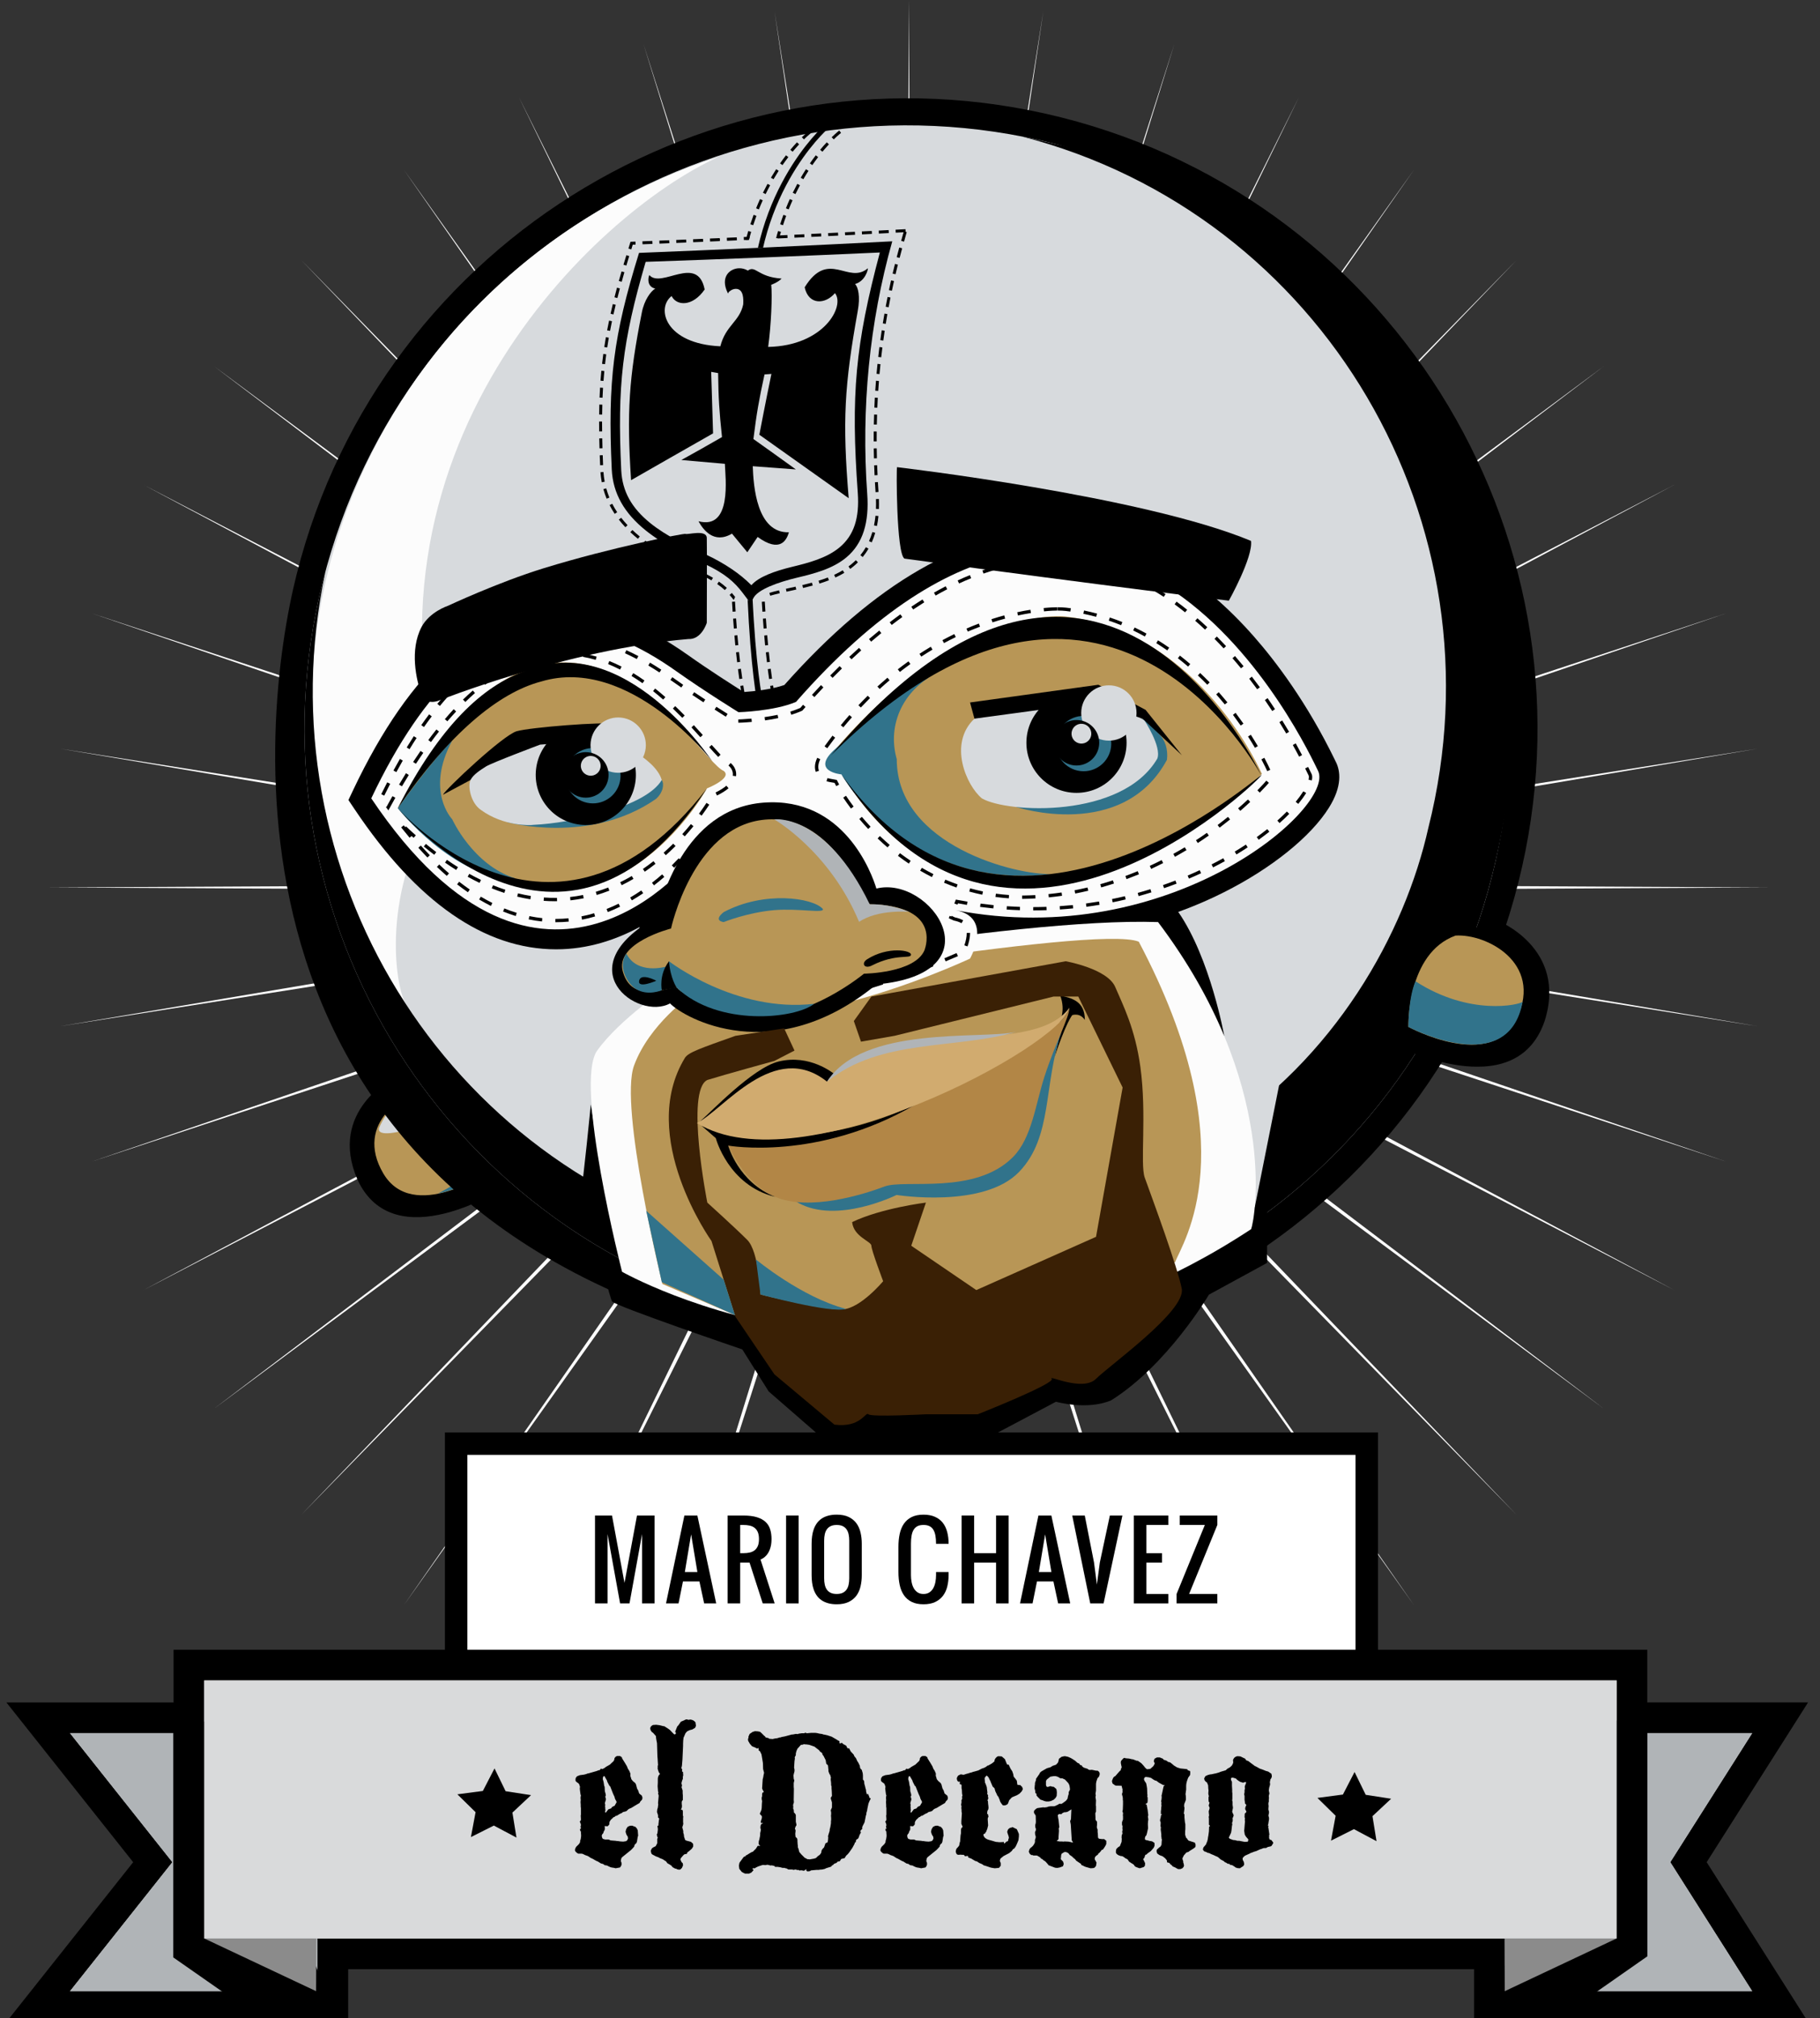 <?xml version="1.0" encoding="utf-8"?>
<!-- Generator: Adobe Illustrator 16.2.1, SVG Export Plug-In . SVG Version: 6.00 Build 0)  -->
<!DOCTYPE svg PUBLIC "-//W3C//DTD SVG 1.1//EN" "http://www.w3.org/Graphics/SVG/1.1/DTD/svg11.dtd">
<svg version="1.1" xmlns="http://www.w3.org/2000/svg" xmlns:xlink="http://www.w3.org/1999/xlink" x="0px" y="0px"
	 width="242.942px" height="269.291px" viewBox="0 0 242.942 269.291" enable-background="new 0 0 242.942 269.291"
	 xml:space="preserve">
<rect x="0" y="0" width="242.942" height="269.291" fill="#333333" stroke="none"/>
<g id="Capa_1">
	<path fill="#FFFFFF" d="M121.325,0.066l0.539,111.275l17.4-109.815l-16.332,109.988L156.765,5.859L123.959,111.86l49.432-98.895
		l-48.469,99.399l63.812-89.696l-62.939,90.351l76.622-78.29l-75.859,79.079l87.549-64.956l-86.914,65.855l96.313-50.019
		l-95.821,51.012l102.707-33.855l-102.376,34.916l106.577-16.854l-106.408,17.956l107.818,0.559l-107.818,0.555l106.408,17.958
		L128.015,120.08l102.376,34.913l-102.707-33.855l95.821,51.015l-96.313-50.022l86.911,65.855l-87.546-64.955l75.859,79.079
		l-76.622-78.289l62.939,90.349l-63.812-89.692l48.469,99.396l-49.432-98.89l32.806,106l-33.832-105.659l16.332,109.994
		l-17.4-109.821l-0.539,111.276l-0.539-111.276l-17.4,109.821l16.336-109.994L85.888,230.98l32.804-106.001l-49.428,98.893
		l48.468-99.397l-63.809,89.694l62.935-90.349l-76.621,78.289l75.858-79.079l-87.544,64.955l86.908-65.855l-96.312,50.022
		l95.823-51.015L12.263,154.993l102.373-34.915L8.061,136.936l106.405-17.958L6.65,118.423l107.815-0.559L8.061,99.908
		l106.575,16.854L12.263,81.846l102.708,33.855L19.147,64.689l96.312,50.019L28.551,48.853l87.544,64.956L40.236,34.729
		l76.621,78.29L53.921,22.669l63.811,89.696L69.264,12.966l49.428,98.895L85.888,5.859l33.834,105.655L103.388,1.526l17.398,109.815
		L121.325,0.066z"/>
</g>
<g id="Capa_4">
	<g>
		<g>
			<rect x="60.889" y="192.636" fill="#FFFFFF" width="121.551" height="30.52"/>
			<path d="M180.939,194.136v27.52H62.388v-27.52H180.939 M183.939,191.138h-3H62.388H59.39v2.998v27.52v3h2.998h118.552h3v-3
				v-27.52V191.138L183.939,191.138z"/>
		</g>
		<path d="M82.773,213.952l-1.675-9.248v9.248h-1.674v-11.723h2.27l1.667,8.988l1.668-8.988h2.35v11.723h-1.674v-9.248l-1.675,9.248
			H82.773z"/>
		<path d="M91.164,211.022l-0.588,2.93h-1.673l2.453-11.723h1.732l2.513,11.723h-1.61l-0.631-2.93H91.164z M93.09,209.765
			l-0.836-5.023l-0.838,5.023H93.09z"/>
		<path d="M101.812,213.952l-1.757-5.443H98.8v5.443h-1.674v-11.723h2.093c0.732,0,1.341,0.076,1.825,0.227s0.871,0.363,1.158,0.637
			c0.289,0.275,0.491,0.607,0.608,0.992c0.118,0.387,0.177,0.812,0.177,1.285c0,0.289-0.022,0.547-0.062,0.779
			c-0.043,0.23-0.099,0.438-0.168,0.617c-0.072,0.182-0.147,0.342-0.237,0.48c-0.087,0.137-0.178,0.252-0.269,0.35
			c-0.214,0.23-0.46,0.396-0.736,0.498l1.89,5.857H101.812z M98.8,207.253h0.419c0.315,0,0.602-0.029,0.856-0.088
			c0.259-0.059,0.479-0.16,0.66-0.303c0.184-0.143,0.326-0.338,0.425-0.576c0.101-0.246,0.152-0.551,0.152-0.916
			s-0.052-0.67-0.152-0.914c-0.099-0.24-0.241-0.434-0.425-0.578c-0.182-0.143-0.401-0.244-0.66-0.303
			c-0.255-0.059-0.541-0.088-0.856-0.088H98.8V207.253z"/>
		<path d="M104.929,202.229h1.675v11.723h-1.675V202.229z"/>
		<path d="M115.035,210.187c0,0.521-0.054,1.02-0.164,1.49c-0.108,0.473-0.291,0.883-0.549,1.236s-0.601,0.633-1.03,0.844
			c-0.432,0.209-0.965,0.314-1.605,0.314c-0.438,0-0.822-0.049-1.158-0.145c-0.337-0.098-0.627-0.229-0.875-0.4
			c-0.244-0.168-0.453-0.375-0.623-0.613c-0.171-0.24-0.308-0.504-0.409-0.793c-0.103-0.287-0.175-0.594-0.219-0.922
			c-0.044-0.326-0.065-0.662-0.065-1.012v-4.188c0-0.35,0.021-0.688,0.065-1.016s0.116-0.635,0.219-0.922
			c0.102-0.287,0.238-0.551,0.409-0.791c0.17-0.24,0.379-0.445,0.623-0.615c0.248-0.17,0.538-0.305,0.875-0.398
			c0.336-0.096,0.721-0.145,1.158-0.145c0.641,0,1.174,0.105,1.605,0.314c0.43,0.209,0.772,0.49,1.03,0.844
			c0.258,0.352,0.44,0.766,0.549,1.236c0.11,0.473,0.164,0.969,0.164,1.492V210.187z M110.011,210.603
			c0,0.314,0.027,0.6,0.085,0.857c0.057,0.258,0.151,0.477,0.281,0.66c0.131,0.184,0.305,0.326,0.517,0.428
			c0.216,0.098,0.478,0.148,0.793,0.148c0.312,0,0.577-0.051,0.791-0.148c0.215-0.102,0.385-0.244,0.517-0.428
			c0.131-0.184,0.225-0.402,0.281-0.66c0.056-0.258,0.084-0.543,0.084-0.857v-5.023c0-0.312-0.028-0.598-0.084-0.855
			c-0.057-0.258-0.15-0.48-0.281-0.662c-0.132-0.184-0.302-0.324-0.517-0.424c-0.214-0.102-0.479-0.15-0.791-0.15
			c-0.315,0-0.577,0.049-0.793,0.15c-0.212,0.1-0.386,0.24-0.517,0.424c-0.13,0.182-0.225,0.404-0.281,0.662
			c-0.058,0.258-0.085,0.543-0.085,0.855V210.603z"/>
		<g>
			<path d="M126.624,209.765v0.422c0,0.521-0.06,1.02-0.172,1.49c-0.113,0.473-0.301,0.883-0.563,1.236
				c-0.261,0.354-0.605,0.633-1.031,0.844c-0.43,0.209-0.957,0.314-1.584,0.314c-0.628,0-1.155-0.107-1.583-0.32
				c-0.428-0.215-0.772-0.512-1.033-0.893c-0.264-0.383-0.45-0.836-0.563-1.363c-0.112-0.529-0.169-1.107-0.169-1.734v-3.346
				c0-0.627,0.057-1.205,0.169-1.732c0.113-0.527,0.3-0.98,0.563-1.361c0.261-0.379,0.605-0.674,1.033-0.889
				c0.428-0.213,0.955-0.32,1.583-0.32c0.593,0,1.102,0.096,1.527,0.287c0.426,0.188,0.771,0.451,1.042,0.791
				c0.265,0.342,0.465,0.75,0.591,1.229c0.127,0.479,0.19,1.004,0.19,1.58h-1.675c0-0.42-0.029-0.785-0.087-1.102
				c-0.058-0.312-0.151-0.572-0.281-0.783c-0.128-0.209-0.303-0.367-0.518-0.471c-0.212-0.105-0.477-0.156-0.79-0.156
				s-0.579,0.051-0.792,0.156c-0.213,0.104-0.385,0.262-0.515,0.471c-0.133,0.211-0.227,0.471-0.282,0.783
				c-0.058,0.316-0.086,0.682-0.086,1.102v4.188c0,0.312,0.028,0.619,0.086,0.92c0.056,0.301,0.149,0.57,0.282,0.805
				c0.13,0.238,0.302,0.424,0.515,0.57c0.213,0.145,0.479,0.215,0.792,0.215s0.578-0.07,0.79-0.215
				c0.215-0.146,0.39-0.332,0.518-0.57c0.13-0.234,0.224-0.504,0.281-0.805s0.087-0.607,0.087-0.92v-0.422H126.624z"/>
			<path d="M132.961,208.509h-2.929v5.443h-1.676v-11.723h1.676v5.023h2.929v-5.023h1.673v11.723h-1.673V208.509z"/>
			<path d="M138.42,211.022l-0.589,2.93h-1.672l2.454-11.723h1.729l2.515,11.723h-1.612l-0.629-2.93H138.42z M140.347,209.765
				l-0.837-5.023l-0.838,5.023H140.347z"/>
			<path d="M146.811,208.489l1.339-6.26h1.674l-2.512,11.723h-1.782l-2.403-11.723h1.673l1.237,6.279l0.381,2.932L146.811,208.489z"
				/>
			<path d="M155.115,208.509h-2.093v4.188h2.93v1.256h-4.604v-11.723h4.604v1.258h-2.93v3.766h2.093V208.509z"/>
			<path d="M158.727,212.696h3.768v1.256h-5.438v-1.256l3.771-9.209h-3.35v-1.258h5.019v1.256L158.727,212.696z"/>
		</g>
	</g>
</g>
<g id="Capa_16">
	<g>
		<polygon fill="#D9DADB" points="198.812,267.749 198.812,260.715 44.425,260.715 44.425,267.749 5.103,267.749 20.394,248.484 
			5.103,229.221 25.219,229.221 25.219,222.188 217.836,222.188 217.836,229.221 237.615,229.221 225.384,248.484 237.615,267.749 
					"/>
		<path d="M215.787,224.237v7.033h18.1l-10.931,17.214l10.931,17.214h-33.024v-7.032H42.375v7.032H9.347l13.666-17.214
			L9.347,231.271h17.922v-7.033H215.787 M219.885,220.138h-4.098H27.267h-4.098v4.1v2.935H9.347H0.858l5.277,6.65l11.643,14.664
			L6.136,263.149l-5.277,6.649h8.488h33.028h4.101v-4.101v-2.934h150.288v2.934v4.101h4.099h33.024h7.46l-3.997-6.3l-9.536-15.015
			l9.536-15.016l3.997-6.297h-7.46h-14.002v-2.935V220.138L219.885,220.138z"/>
	</g>
	<polygon fill="#B0B4B7" points="42.375,265.698 42.375,231.271 9.347,231.271 23.013,248.484 9.347,265.698 	"/>
	<polygon fill="#B0B4B7" points="233.887,231.271 200.862,231.271 200.862,265.698 233.887,265.698 222.956,248.484 	"/>
	<polygon points="23.122,229.722 23.122,261.187 32.716,267.884 43.905,267.041 30.14,229.722 	"/>
	<polygon points="219.897,229.585 219.897,261.047 210.305,267.749 199.116,266.9 212.877,229.585 	"/>
	<polygon fill="#8B8B8B" points="215.787,224.237 215.787,258.666 200.862,265.698 200.725,231.271 	"/>
	<polygon fill="#8B8B8B" points="27.267,224.237 27.267,258.666 42.195,265.698 42.331,231.271 	"/>
	<rect x="27.267" y="224.237" fill="#D9DADB" width="188.521" height="34.429"/>
	<path d="M180.814,236.453l1.487,3.043l3.391,0.524l-2.487,2.325l0.539,3.336l-3.017-1.604l-3.058,1.536l0.617-3.322l-2.429-2.381
		l3.401-0.449L180.814,236.453z"/>
	<path d="M66.01,235.974l1.482,3.041l3.393,0.524l-2.485,2.329l0.54,3.336l-3.017-1.605l-3.063,1.535l0.622-3.32l-2.431-2.385
		l3.403-0.447L66.01,235.974z"/>
	<path d="M82.367,234.316h0.392l0.242,0.164l0.055,0.176l0.362,0.579l0.271,0.457l0.121,0.31l0.187,0.297l0.109,0.254l0.055,0.163
		l-0.03,0.107l0.03,0.23l0.055,0.133l0.055,0.218l0.199,0.254l0.325,0.27l0.107,0.203l0.068,0.271l0.078,0.281l0.133,0.215
		l0.14,0.42l0.361,0.296l0.08,0.281l-0.054,0.245l-0.23,0.242l-0.106,0.2l-0.66,0.392l-0.441,0.269l-0.327,0.137l-0.133,0.109
		l-0.176,0.171l-0.134,0.054l-0.337,0.085l-0.218,0.16l-0.162,0.053l-0.472,0.283h-0.106l-0.202,0.161l-0.109,0.029l-0.375,0.361
		l-0.149,0.243l-0.023,0.108v0.121l-0.031,0.163l-0.211,0.213l-0.395-0.025l0.027,0.31l-0.027,0.216l-0.106,0.162l-0.08,0.256
		l-0.138,0.161l-0.067,0.159l0.043,0.258l0.107,0.188l0.135,0.028l0.134,0.053h0.16h0.34l0.254,0.118l0.38,0.031l0.309,0.023
		l0.163,0.031h0.107l0.363,0.054l0.375,0.024l0.365-0.055l0.161-0.109l0.055-0.118l0.066-0.136l-0.025-0.106v-0.109l-0.096-0.145
		l-0.109-0.19l-0.104-0.35l0.081-0.338l0.078-0.134l0.109-0.176l0.282-0.137l0.164-0.024h0.176l0.266,0.108l0.164,0.053l0.203,0.23
		l0.104,0.241l0.053,0.716l-0.053,0.119l-0.051,0.324l-0.054,0.335l-0.085,0.218l-0.145,0.106l-0.109,0.176l-0.028,0.162
		l-0.242,0.269l-0.199,0.202l-1.186,0.958l-0.108,0.176l-0.054,0.348l0.078,0.148l0.029,0.242l-0.054,0.216l-0.163,0.23
		l-0.149,0.026l-0.43,0.08l-0.2-0.053l-0.352-0.054l-0.176-0.055l-0.243-0.109l-0.159-0.091l-0.176-0.03l-0.164-0.024l-0.216-0.163
		l-0.254-0.055l-0.46-0.282l-0.146-0.055l-0.244-0.133l-0.279-0.164l-0.244-0.107l-0.392-0.255l-0.38-0.135l-0.332-0.162
		l-0.164-0.025h-0.415l-0.164-0.096l-0.201-0.188l-0.083-0.188l0.029-0.081l0.054-0.2l0.122-0.189l0.321-0.311l0.161-0.242
		l0.026-0.242l0.069-0.202l0.052-0.377v-0.176l-0.026-0.297v-0.175l-0.095-0.08l-0.026-0.245l0.147-0.079l-0.078-0.176l0.052-0.269
		l-0.025-0.161l-0.124-0.312l0.124-0.134l0.025-0.109v-0.108l-0.025-0.442l0.025-0.109v-0.888l-0.025-0.188v-0.258l-0.026-0.375
		l0.026-0.257l-0.026-0.298l0.026-0.2l0.025-0.134l-0.052-0.107l-0.069-0.501l-0.028-0.309l0.028-0.219l-0.106-0.321l-0.08-0.121
		l-0.296-0.215l-0.097-0.109l-0.025-0.133l0.025-0.255l0.176-0.245l0.375-0.147l0.579-0.08l0.312-0.082l0.105-0.055l0.163-0.026
		l1.159-0.336l0.176-0.08h0.133l0.085-0.084l0.105-0.133l0.203,0.055l0.269-0.134l0.189-0.149l0.418-0.241l0.106-0.055l0.527-0.499
		l0.078-0.189l0.028-0.202l0.174-0.188L82.367,234.316z M80.549,237.025l-0.08,0.216v0.217l0.055,0.146l0.054,0.219l0.054,0.36
		l0.027,0.139l0.052,0.104l0.027,0.582l0.027,0.106l0.055,0.176l0.055,0.271l-0.083,0.188l0.083,0.254v0.162l-0.055,0.162
		l-0.082,0.283l0.027,0.106l0.026,0.107l-0.026,0.23l0.026,0.135v0.189l0.028,0.134l-0.055,0.254l0.081,0.137l0.363-0.47
		l0.392-0.137l0.054-0.135l0.107-0.055l0.109-0.08l0.161-0.054l0.226-0.392l0.055-0.108l-0.055-0.146l-0.133-0.241l-0.055-0.138
		l-0.038-0.175l-0.19-0.406l-0.39-0.997l-0.105-0.078l-0.273-0.524l-0.055-0.188l-0.334-0.581L80.549,237.025z"/>
	<path d="M91.732,229.427l0.109,0.067l0.321-0.041l0.203,0.041l0.242,0.108l0.229,0.214l0.024,0.217l0.03,0.15v0.134l-0.109,0.242
		l-0.392,0.228l-0.135,0.027l-0.2,0.054l-0.298,0.137l-0.136,0.134l-0.121,0.146l-0.213,0.5l-0.054,0.108v0.109l-0.029,0.188
		l-0.024,0.47v0.309l-0.083,1.82l-0.066,0.797l-0.026,0.134l-0.055,0.203l0.121,0.212l-0.04,0.219l0.149,0.12v0.188l0.024,0.217
		l-0.053,0.201v0.295l-0.081,0.175l-0.095,0.326v0.162l0.055,0.146v0.109l-0.055,0.188l0.149,0.446v0.363l0.026,0.271v0.632
		l-0.081,0.082l-0.066,0.145v0.272L91.032,241l-0.026,0.216l-0.108,0.272l0.201,0.024l0.055,0.176v0.188v0.364l0.053,0.19
		l-0.024,0.134v0.55l0.024,0.259l-0.053,0.212l-0.081,0.245l0.055,0.203l0.079,0.295v0.229l0.054,0.163l0.029,0.134l0.025,0.254
		l0.081,0.216l0.052,0.188l0.176,0.098l0.609,0.162l0.267,0.24l0.03,0.109v0.283l-0.192,0.298l-0.389,0.334l-0.189,0.137l-0.081,0.2
		l-0.309,0.055l-0.134,0.107l-0.338,0.39l-0.084,0.19l0.164,0.363l0.149,0.133l0.055,0.272l-0.149,0.363l-0.219,0.216l-0.188,0.024
		l-0.254-0.053l-0.108-0.081H90.13l-0.083-0.054l-0.254-0.134l-0.188-0.228l-0.218-0.14l-0.283-0.157l-0.108-0.137l-0.105-0.148
		l-0.082-0.027l-0.309-0.214l-0.392-0.161l-0.297-0.151l-0.23-0.079l-0.212-0.108l-0.298-0.162l-0.095-0.08l-0.055-0.146
		l-0.053-0.27l0.133-0.284l0.149-0.134l0.109-0.054l0.266-0.134l0.207-0.392v-0.581l0.078-0.161l-0.078-0.135l-0.031-0.174
		l-0.023-0.136l0.078-0.137l0.055-0.442v-0.188l-0.055-0.338l0.137-0.084v-0.188l0.027-0.2l0.026-0.297l0.052-0.16l-0.052-0.152
		l-0.108-0.054v-0.321l-0.137-0.415l0.031-0.34l0.078-0.242l0.055-0.446l-0.027-0.159l0.055-0.607l0.027-0.309v-0.134l-0.082-0.243
		l0.055-0.149l-0.055-0.109l-0.054-0.712l0.026-0.472v-0.326v-0.199l0.027-0.218l0.108-0.254l0.161-0.162l-0.161-0.217l-0.136-0.389
		l-0.026-0.216l0.026-0.121l-0.026-0.108l0.054-0.133l-0.027-0.395l-0.026-0.458l-0.028-0.309l-0.055-1.764l-0.078-0.394
		l-0.043-0.267l-0.023-0.284l-0.38-0.432l-0.176-0.121l-0.16-0.242l-0.053-0.282l0.133-0.245l0.229-0.157l0.43-0.03l0.446,0.055
		l0.23,0.055l0.297,0.078h0.106l0.498,0.312l0.258,0.188l0.158,0.163l0.296,0.31l0.15,0.133l0.163-0.055l0.054-0.133l-0.108-0.176
		l0.267-0.688l0.151-0.16l0.35-0.499l0.392-0.162l0.244-0.121L91.732,229.427z"/>
	<path d="M100.759,231.005l0.392,0.024l0.296,0.055l0.202,0.176l0.349,0.351l0.137,0.106l0.067,0.122l0.352,0.08l0.162,0.107h0.121
		l0.295,0.03l0.107-0.03l0.257-0.055l0.242-0.024l0.176-0.055l0.163-0.054h0.133l0.107-0.055l0.363-0.067l0.133-0.027l0.894-0.242
		h0.134l0.39-0.078l0.244,0.023l0.16-0.055l0.365-0.054h0.321l0.204-0.079l0.159,0.079l0.579-0.053h0.58l0.218,0.028l0.336,0.078
		l0.243,0.031l0.146,0.023l0.107,0.055l0.188,0.027l0.366,0.082l0.16,0.054l0.418,0.134l0.296,0.175l0.42,0.24l-0.082-0.023
		l0.216,0.108l0.2,0.121l-0.024,0.106l0.024,0.162h0.108l0.188-0.081l0.205,0.188l0.108,0.055l0.16,0.083l0.137,0.091l0.055,0.164
		l0.121,0.162h0.188l0.215,0.417l0.39,0.417l0.107,0.242l0.205,0.242l0.188,0.418l0.106,0.137l0.214,0.442l0.029,0.203l0.038,0.163
		l0.108,0.105l0.083,0.083l0.133,0.442l0.027,0.296v0.203v0.352l0.106,0.122l0.054,0.106l0.031,0.351l0.09,0.31l0.055,0.242
		l0.083,0.282v0.163l0.104,0.388l0.191-0.023l0.025,0.133l0.068,0.109l0.053,0.229l0.188,0.133l-0.158,0.295l-0.15,0.366
		l-0.134,0.633l-0.028,0.161l-0.025,0.176l-0.082,0.242l-0.025,0.282l-0.055,0.109l-0.026,0.163l-0.137,0.684l-0.036,0.109
		l-0.191,0.361l-0.106,0.245l0.025,0.203l-0.107,0.107l-0.163,0.188l0.083,0.204l-0.083,0.134l-0.122,0.243l-0.053,0.174
		l-0.053,0.135l-0.054,0.106l-0.27,0.188l-0.066,0.312l-0.135,0.082v0.105l-0.297,0.552l-0.421,0.609l-0.211,0.255l-0.204,0.188
		l-0.215,0.339l-0.137,0.023l-0.309,0.083l-0.188,0.296l-0.109,0.027l-0.175,0.027l-0.162,0.176l-0.162,0.055l-0.176,0.079
		l-0.104,0.133l-0.163,0.085l-0.108,0.146l-0.688,0.216l-0.145,0.081l-0.352,0.082l-0.337,0.024l-0.133,0.03h-0.312l-0.606,0.054
		h-0.08l-0.217,0.122l-0.309,0.024l-0.137-0.109v-0.2l-0.31,0.23l-0.321-0.067h-0.139l-0.119,0.037l-0.16-0.091l-0.162,0.024
		l-0.107-0.055l-0.205-0.024l-0.104,0.055l-0.163-0.03l-0.134-0.024h-0.474l-0.227-0.137l-0.163-0.026l-0.108-0.053h-0.283
		l-0.297-0.081l-0.362-0.055h-0.326l-0.105-0.121l-0.366-0.082l-0.107,0.03l-0.443-0.108l-0.282,0.054l-0.297-0.03l-0.133,0.03
		l-0.526,0.173l-0.283,0.137l-0.163,0.106h-0.268l-0.07,0.108l0.124,0.055l0.026,0.108l-0.283,0.31l-0.135,0.054l-0.161,0.08h-0.527
		l-0.133-0.055l-0.311-0.164l-0.335-0.415l-0.055-0.442l0.023-0.108l0.055-0.272l0.555-0.755l0.146-0.079l0.136-0.054l0.028-0.109
		l0.133-0.025l0.109-0.082l0.284-0.176l0.24-0.133l0.204-0.081l0.081-0.106l0.267-0.255l0.258-0.405l0.351,0.024l-0.188-0.161
		l-0.053-0.2l0.025-0.108v-0.164l0.081-0.228l0.053-0.297l0.027-0.107l0.026-0.228v-0.138v-0.078l0.055-0.229l0.028-0.162v-0.163
		l-0.055-0.105l0.026-0.337l0.095-0.218l0.242-0.107l-0.133-0.038h-0.151l-0.024-0.19l0.146-0.474v-0.242l-0.174-0.188l-0.108-0.121
		l0.203-0.482l0.026-0.121l0.028-0.163l0.024-0.579l0.03-0.364l-0.055-0.241v-0.138v-0.106l0.055-0.147v-0.327l0.055-0.173
		l0.133-0.026l0.023-0.109l-0.103-0.161l-0.108-0.254l0.023-0.352l0.055-0.863l0.08-0.322l0.029-0.203l0.078-0.351l-0.133-0.496
		l-0.024-0.798l-0.03-0.199l-0.161-0.956l-0.093-0.204l-0.109-0.217l-0.187-0.133l0.025-0.147l-0.055-0.162l-0.162,0.08
		l-0.256-0.134l-0.268-0.108l-0.149-0.055l-0.295-0.337l-0.229-0.389l-0.028-0.241l0.07-0.164v-0.176l0.157-0.348l0.163-0.109
		l0.258-0.176l0.135-0.024L100.759,231.005z M107.32,232.74l-0.241,0.083h-0.164l-0.47,0.526l-0.134,0.308l-0.082,0.324v0.227
		l-0.147,0.272l0.024,0.176l-0.024,0.16l-0.028,0.188l-0.051,0.809v0.081l0.051,0.216v0.243l-0.081,0.308l-0.055,0.242l0.031,0.446
		l0.078,0.23l-0.078,0.348v0.527l0.023,0.228l-0.023,1.482l0.023,0.338l-0.109,0.35l0.031,0.284l-0.031,0.16l0.086,0.216l0.023,0.23
		v0.105l0.164,0.162l0.093,0.177v0.606v0.215v0.08l0.028,0.135l0.054,0.229v0.109l-0.12,0.188l-0.085,0.284l0.085,0.161v0.188
		l-0.031,0.254v0.137l0.031,0.335l0.199,0.191l0.055,0.188v0.199l0.028,0.434l0.025,0.147v0.217l0.107,0.283l0.08,0.35l0.259,0.31
		l0.496,0.497l0.109,0.029l0.216,0.133h0.134l0.175,0.028l0.605-0.106l0.245-0.084l0.225-0.226l0.273-0.191l0.188-0.256l0.066-0.35
		l0.138-0.2l0.188-0.193l0.188-0.549l0.148-0.054l0.136-0.082l0.053-0.282l0.026-0.352l-0.026-0.188l0.055-0.174l0.055-0.191
		l0.08-0.254l0.028-0.08v-0.108l0.024-0.161l0.066-0.23l0.084-0.513v-0.256l0.025-0.188v-0.258l-0.025-0.348l0.025-0.106v-0.148
		v-0.137l-0.025-0.136l-0.029-0.158l0.055-0.121l0.108-0.244v-0.42v-0.267l-0.134-0.417l-0.029-0.191l0.163-0.254l-0.028-0.661
		L111,238.644v-0.297l-0.055-0.109v-0.079v-0.176l-0.025-0.27l-0.029-0.188v-0.176l0.029-0.188l-0.054-0.107l-0.03-0.176
		l-0.119-0.162l-0.135-0.362v-0.188l-0.055-0.555l-0.028-0.078l-0.133-0.109l-0.079-0.109l-0.069-0.442l-0.295-0.579l-0.137-0.163
		l-0.025-0.175l-0.149-0.135l-0.162-0.107l-0.107-0.162l-0.47-0.363l-0.084-0.08l-0.107-0.054l-0.58-0.205l-0.079-0.024
		l-0.363-0.055h-0.107L107.32,232.74z"/>
	<path d="M123.14,234.316h0.392l0.242,0.164l0.055,0.176l0.362,0.579l0.271,0.457l0.12,0.31l0.188,0.297l0.109,0.254l0.055,0.163
		l-0.03,0.107l0.03,0.23l0.054,0.133l0.052,0.218l0.203,0.254l0.323,0.27l0.106,0.203l0.069,0.271l0.08,0.281l0.133,0.215
		l0.134,0.42l0.367,0.296l0.078,0.281l-0.052,0.245l-0.23,0.242l-0.109,0.2l-0.657,0.392l-0.445,0.269l-0.323,0.137l-0.134,0.109
		l-0.175,0.171l-0.137,0.054l-0.334,0.085l-0.218,0.16l-0.162,0.053l-0.472,0.283h-0.109l-0.199,0.161l-0.109,0.029l-0.376,0.361
		l-0.148,0.243l-0.027,0.108v0.121l-0.027,0.163l-0.215,0.213l-0.391-0.025l0.024,0.31l-0.024,0.216l-0.108,0.162l-0.08,0.256
		l-0.137,0.161l-0.066,0.159l0.041,0.258l0.109,0.188l0.133,0.028l0.133,0.053h0.163h0.338l0.254,0.118l0.381,0.031l0.31,0.023
		l0.16,0.031h0.108l0.365,0.054l0.375,0.024l0.362-0.055l0.164-0.109l0.053-0.118l0.066-0.136l-0.024-0.106v-0.109l-0.095-0.145
		l-0.109-0.19l-0.107-0.35l0.082-0.338l0.08-0.134l0.107-0.176l0.284-0.137l0.163-0.024h0.174l0.269,0.108l0.161,0.053l0.203,0.23
		l0.105,0.241l0.055,0.716l-0.055,0.119l-0.055,0.324l-0.051,0.335l-0.082,0.218l-0.146,0.106l-0.107,0.176l-0.028,0.162
		l-0.242,0.269l-0.2,0.202l-1.19,0.958l-0.104,0.176l-0.054,0.348l0.079,0.148l0.027,0.242l-0.053,0.216l-0.162,0.23l-0.149,0.026
		l-0.43,0.08l-0.207-0.053l-0.348-0.054l-0.175-0.055l-0.244-0.109l-0.159-0.091l-0.176-0.03l-0.161-0.024l-0.218-0.163
		l-0.254-0.055l-0.458-0.282l-0.149-0.055l-0.242-0.133l-0.284-0.164l-0.243-0.107l-0.387-0.255l-0.38-0.135l-0.338-0.162
		l-0.158-0.025h-0.418l-0.163-0.096l-0.204-0.188l-0.078-0.188l0.024-0.081l0.054-0.2l0.122-0.189l0.324-0.311l0.163-0.242
		l0.024-0.242l0.066-0.202l0.055-0.377v-0.176l-0.024-0.297v-0.175l-0.097-0.08l-0.024-0.245l0.146-0.079l-0.079-0.176l0.055-0.269
		l-0.03-0.161l-0.119-0.312l0.119-0.134l0.03-0.109v-0.108l-0.03-0.442l0.03-0.109v-0.888l-0.03-0.188v-0.258l-0.024-0.375
		l0.024-0.257l-0.024-0.298l0.024-0.2l0.03-0.134l-0.055-0.107l-0.066-0.501l-0.028-0.309l0.028-0.219l-0.108-0.321l-0.081-0.121
		l-0.298-0.215l-0.092-0.109l-0.03-0.133l0.03-0.255l0.174-0.245l0.377-0.147l0.579-0.08l0.31-0.082l0.108-0.055l0.161-0.026
		l1.161-0.336l0.175-0.08h0.134l0.079-0.084l0.108-0.133l0.204,0.055l0.266-0.134l0.191-0.149l0.419-0.241l0.107-0.055l0.524-0.499
		l0.082-0.189l0.023-0.202l0.176-0.188L123.14,234.316z M121.319,237.025l-0.078,0.216v0.217l0.053,0.146l0.054,0.219l0.053,0.36
		l0.028,0.139l0.054,0.104l0.024,0.582l0.03,0.106l0.055,0.176l0.052,0.271l-0.082,0.188l0.082,0.254v0.162l-0.052,0.162
		l-0.085,0.283l0.03,0.106l0.024,0.107l-0.024,0.23l0.024,0.135v0.189l0.03,0.134l-0.055,0.254l0.079,0.137l0.362-0.47l0.393-0.137
		l0.054-0.135l0.109-0.055l0.108-0.08l0.157-0.054l0.23-0.392l0.055-0.108l-0.055-0.146l-0.133-0.241l-0.055-0.138l-0.043-0.175
		l-0.188-0.406l-0.39-0.997l-0.107-0.078l-0.27-0.524l-0.055-0.188l-0.339-0.581L121.319,237.025z"/>
	<path d="M133.247,234.347h0.079l0.391,0.024l0.419,0.363l0.161,0.403l0.05,0.121l0.085,0.189l0.215,0.029l0.227,0.499l0.084,0.134
		l0.161,0.243l0.053,0.146l0.082,0.245l0.042,0.255l0.05,0.133l0.107,0.109l0.273,0.362l0.078,0.555l0.176,0.024l0.242,0.03
		l0.106,0.134l0.121,0.108l0.086,0.282l-0.152,0.297l-0.297,0.31l-0.36,0.217l-0.581,0.24l-0.109,0.069l-0.321,0.35l-0.095,0.254
		l-0.055,0.163l-0.133,0.161l-0.272,0.109h-0.282l-0.079-0.083l-0.108-0.133l-0.176-0.272l-0.078-0.254l-0.164-0.392l-0.164-0.213
		l-0.078-0.193l-0.055-0.103l-0.121-0.258l-0.08-0.297l-0.026-0.094l-0.242-0.215l-0.204-0.474l-0.105-0.27l-0.137-0.254
		l-0.081-0.188l-0.079-0.109l-0.176-0.175l-0.137,0.094l-0.16,0.245l0.053,0.604l0.084,0.162l0.133,0.364l0.027,0.108l0.027,0.281
		l0.026,0.188l0.026,0.188l-0.026,0.23l0.122,0.162l-0.029,0.105l0.029,0.176l0.025,0.161l-0.121,0.242l0.066,0.082l0.029,0.419
		l0.025,0.161l0.028,0.309l-0.028,0.218l-0.121,0.226l-0.026,0.217v0.161l0.122,0.097l0.025,0.212l0.028,0.139l-0.083,0.025
		l-0.025,0.254l0.055,0.821l-0.122,0.501l-0.081,0.162l-0.025,0.135l-0.107,0.12l-0.055,0.134l-0.242,0.137l0.024,0.19l0.136,0.227
		l0.16,0.134l0.19,0.109l0.147,0.055l0.984,0.283l0.147,0.025h0.138l0.103,0.027h0.26l0.459-0.027v0.215l0.145-0.082l0.188-0.188
		l0.191-0.055l0.055-0.146v-0.108l0.081-0.161l-0.055-0.309l-0.055-0.109l-0.026-0.109l-0.082-0.242v-0.12l0.108-0.271l0.149-0.133
		l0.134-0.081l0.188-0.028l0.109-0.066l0.581,0.283l0.078,0.162l0.204,0.473v0.335l-0.055,0.486l-0.149,0.364l-0.109,0.254
		l-0.133,0.271l-0.188,0.242l-0.176,0.096l-0.054,0.106l-0.109,0.134l-0.321,0.269l-0.754,0.393l-0.38,0.308l-0.066,0.109
		l-0.055,0.242l0.121,0.258v0.376l-0.23,0.284l-0.551,0.053l-0.188-0.027l-0.311-0.053l-0.189-0.054l-0.604-0.203l-0.188-0.055
		l-0.23-0.161l-0.38-0.16l-0.308-0.203l-0.219-0.055l-0.361-0.214l-0.163-0.106l-0.387-0.137l-0.086-0.228l-0.362,0.055
		l-0.162-0.191h-0.16l-0.336-0.025l-0.188,0.025l-0.163-0.025l-0.121-0.082l-0.107-0.256v-0.163l0.078-0.279l0.15-0.163l0.188-0.218
		l0.054-0.134l0.029-0.228l0.08-0.242l0.055-0.785l0.055-0.296v-0.188v-0.283l0.052-0.214l0.175-0.176l-0.175-0.403v-0.339
		l0.069-1.076l-0.043-0.215v-0.23l-0.026-0.216v-0.135l0.026-0.135l-0.055-0.148v-0.109l0.028-0.133l0.026-0.218l-0.026-0.145
		l0.122-0.298l-0.029-0.106v-0.151l0.055-0.105l-0.055-0.296l-0.023-0.498l-0.043-0.203v-0.458l-0.242-0.096l0.024-0.322h-0.242
		l-0.119-0.16l-0.055-0.23l0.029-0.163l0.145-0.255l0.327-0.161h0.106l0.122,0.027l0.188,0.025l0.495-0.162h0.086l0.105-0.054
		l0.284-0.079l0.135-0.029l0.108-0.053l0.212-0.052l0.152-0.041l0.375-0.109l0.47-0.242l0.312-0.107l0.269-0.147l0.162-0.137
		l0.121-0.024l0.429-0.242l0.152-0.108l0.242-0.204l0.026-0.215l0.135-0.229l0.199-0.188L133.247,234.347z"/>
	<path d="M142.044,234.347h0.161l0.365,0.079l0.416,0.188l0.498,0.312l0.349,0.31l0.206,0.078l0.16,0.219l0.189,0.023l0.08,0.164
		l0.203,0.148l0.497,0.159l0.133,0.107l0.191,0.055l0.106-0.024h0.176l0.27,0.054l0.254,0.055h0.216l0.164,0.121l0.109,0.188v0.215
		l-0.084,0.256l-0.214,0.241l-0.137,0.418l-0.026,0.134l-0.028,0.19v0.889l-0.066,0.441l0.043,0.193l-0.043,0.24l0.066,0.444
		l-0.023,0.634l0.023,0.176v0.688l-0.092,0.215l0.025,0.552v0.254l0.043,0.137l0.133,0.134l0.028,0.108v0.364l-0.028,0.323
		l0.055,0.177l0.052,0.134v0.338l0.03,0.188l0.024,0.524l0.081,0.134l0.161,0.055h0.121l0.136,0.028h0.137h0.188l0.283,0.226v0.379
		l-0.029,0.109l-0.104,0.2l-0.149,0.242l-0.218,0.285l-0.106-0.027l-0.081,0.136l-0.109,0.133l-0.121,0.137l-0.158,0.121
		l-0.029,0.105l-0.106,0.082l-0.188,0.135l-0.121,0.163l-0.031,0.228l0.031,0.108l0.078,0.106l0.149,0.312v-0.108l-0.083,0.512
		l-0.199,0.229l-0.164,0.053l-0.362,0.027l-0.377-0.106l-0.366-0.109l-0.188-0.094l-0.337-0.16v-0.109l-0.66-0.445l-0.133-0.188
		l-0.176-0.133l-0.271-0.255l-0.285-0.191l-0.133-0.189l-0.163-0.119l-0.242-0.081l-0.199,0.026l-0.325,0.203l-0.066,0.16
		l-0.055,0.579l0.31,0.324l0.082,0.31l-0.107,0.309l-0.448,0.164l-0.32,0.054l-0.282-0.027l-0.497-0.19l-0.379-0.146l-0.068-0.108
		l-0.188-0.218l-0.162-0.174l-0.284-0.188l-0.134-0.136l-0.161-0.052l-0.08-0.137l-0.365-0.228l-0.136-0.055h-0.442l-0.108-0.055
		h-0.162l-0.203-0.162l-0.052-0.096l-0.084-0.188l0.084-0.321l0.158-0.205l0.122-0.078l0.217-0.217l0.162-0.257l0.08-0.215v-0.109
		v-0.176l0.096-0.267v-0.243l-0.066-0.147l-0.029-0.352l0.053-0.146l0.066-0.136v-0.214l-0.066-0.138l-0.023-0.335l0.023-0.082
		l0.043-0.134l0.023-0.204l-0.023-0.847l-0.23-0.364v-0.244l0.135-0.171l0.204-0.164l0.106-0.054l0.39-0.055l0.434-0.054
		l0.121,0.027l0.376-0.053l0.107-0.055l0.149-0.027l0.189-0.027h0.332h0.14l0.106-0.027l0.442-0.202l0.137-0.106h0.336l0.271-0.188
		l0.283-0.205l0.213-0.267l0.085-0.418l0.078-0.215v-0.134v-0.122l0.176-0.352l-0.043-0.366l-0.053-0.242l-0.135-0.255l-0.442-0.47
		l-0.191-0.084l-0.159-0.079h-0.258l-0.375-0.216l-0.283-0.08h-0.218l-0.473,0.08l-0.47,0.379l-0.109,0.2v0.27v0.285l0.084,0.188
		l0.135,0.054l0.337-0.108h0.108l0.105,0.055l0.259,0.023l0.349,0.285l0.026,0.109l0.028,0.106l0.025,0.269l-0.025,0.446
		l-0.138,0.254l-0.242,0.245l-0.388,0.188l-0.297,0.055h-0.336l-0.243-0.055l-0.258-0.107l-0.268-0.08l-0.365-0.366l-0.16-0.188
		v-0.164l-0.03-0.104l-0.121-0.053l-0.023-0.312l-0.084-0.309l0.029-0.406l0.025-0.134V237.9l0.119-0.32l0.03-0.23l0.458-0.66
		l0.067-0.161l0.214-0.175l0.523-0.297l0.191-0.109l0.474-0.134l0.266-0.176l0.473-0.16l0.259-0.285l0.023-0.079l0.055-0.188
		l0.055-0.246l0.339-0.254L142.044,234.347z M143.012,241.434l-0.309,0.2l-0.218,0.133l-0.242,0.055h-0.174l-0.242,0.109
		l-0.175,0.161l-0.134-0.027h-0.163l-0.162,0.148l0.029,0.188l0.023,0.188l0.055,0.258l0.082,0.794l0.027,0.137l-0.081,0.202
		l0.026,0.324l-0.055,0.806v0.299l-0.254,0.257l0.229,0.023l0.157,0.03h0.339l0.162,0.024l0.163-0.024l0.526,0.024l0.279,0.055
		l0.326,0.08l-0.081-0.189l-0.082-0.109l-0.133-2.126l-0.083-0.443l0.106-0.269L143.012,241.434z"/>
	<path d="M154.438,234.504h0.366l0.431,0.176l0.092,0.137l0.19,0.055l0.214,0.079l0.204,0.163l0.163,0.024l0.134,0.055l0.254,0.203
		l0.217,0.19l0.417,0.254l0.445,0.137l0.794,0.08l0.163,0.054l0.024,0.108l0.313,0.104l0.025,0.205l-0.025,0.321l-0.259,0.366
		l-0.16,0.442l-0.082,0.352l-0.024,0.258v0.212v0.34l-0.03,0.16l-0.055,0.442l0.031,0.164l0.023,0.445l-0.023,0.188l-0.205,0.526
		v0.106l-0.025,0.175l0.055,0.135v0.108v0.108l-0.083,0.632l0.083,0.081v0.418l0.066,0.659l0.055,0.258v0.213v0.339v0.107
		l-0.028,0.271v0.256v0.216l0.083,0.255l0.023,0.107l0.164,0.163l0.054,0.106l0.134,0.149l0.836,0.268l0.105,0.283l-0.023,0.296
		l-0.272,0.217l-0.28,0.176l-0.216,0.133l-0.176,0.137l-0.271,0.081l-0.337,0.391l-0.188,0.388l0.029,0.164l0.078,0.215v0.148
		l0.055,0.161l0.055,0.272l-0.055,0.173l-0.162,0.188l-0.269,0.108h-0.312l-0.157-0.082l-0.23-0.133l-0.19-0.082l-0.134-0.055
		l-0.176-0.203l-0.133-0.078l-0.134-0.188l-0.312-0.082l-0.025-0.256l-0.217-0.271l-0.133-0.105l-0.109-0.094l-0.175-0.108
		l-0.242-0.08l-0.162-0.082l-0.256-0.189l-0.083-0.282l0.03-0.215l0.337-0.312l0.134-0.078l0.162-0.271v-0.121l0.025-0.352
		l0.029-0.228l-0.055-0.106v-0.108l-0.029-0.215v-0.285l-0.078-0.604l0.023-0.338l-0.053-0.108l0.029-0.497l-0.029-0.083
		l-0.055-0.159v-0.137l0.055-0.199l0.029-0.109l0.023-0.164l0.031-0.158l0.133-0.096l-0.164-0.027v-0.405l0.031-0.171l0.023-0.381
		l0.029-0.134l-0.029-0.282l0.029-0.134l-0.053-0.205l0.053-0.242l0.025-0.337l-0.025-0.16l0.055-0.215l0.173-0.81l0.053-0.242
		l0.162-0.109l-0.284-0.079l-0.211-0.121l-0.298-0.162l-0.176-0.135l-0.19-0.137h-0.104l-0.229-0.121l-0.352-0.241l-0.282-0.08
		l-0.418-0.055l-0.163,0.08l-0.08,0.188l0.025,0.151l0.135,0.242l0.123,0.16l0.051,0.203l0.03,0.161l0.055,0.352l0.023,0.7v0.078
		l0.031,0.109l-0.031,0.163l0.055,0.2v0.38l-0.023,0.254l-0.109,0.108l-0.176,0.08l0.176,0.107l0.023,0.149l0.109,0.581l0.028,0.267
		l0.026,0.189l0.026,0.202l-0.053,0.188l0.026,0.164l0.026,0.146v0.163l-0.026,0.108l-0.026,0.337v0.188l0.026,0.445l-0.133,0.605
		l-0.085,0.322l-0.146,0.176l-0.055,0.189v0.215l0.149,0.082l0.19,0.036l0.32,0.086l0.203,0.023l0.16,0.055l0.259,0.188v0.367
		l-0.098,0.242l-0.107,0.134l-0.296,0.336l-0.473,0.339l-0.078,0.105l-0.176,0.055l-0.134,0.392l-0.162,0.188l0.133,0.242
		l0.029,0.082l0.105,0.2l-0.026,0.352l-0.161,0.176l-0.526,0.161l-0.188-0.053l-0.283-0.108l-0.163-0.082l-0.188-0.258l-0.254-0.157
		l-0.352-0.23l-0.176-0.27l-0.106-0.081l-0.188-0.083l-0.262-0.199l-0.211-0.108h-0.137l-0.255-0.08l-0.109-0.055l-0.133-0.082
		l-0.134-0.135l-0.054-0.146l0.023-0.324l0.082-0.176l0.243-0.217l0.188-0.104l0.229-0.58l0.024-0.393l-0.024-0.188l0.024-0.336
		l0.084-0.134v-0.163l-0.03-0.134l0.055-0.229l-0.024-0.188v-0.177l0.024-0.106l-0.078-0.242v-0.339l0.133-0.349V242.4
		c0-0.087-0.008-0.149-0.024-0.188l0.024-0.121v-0.216l-0.079-0.133l0.055-0.285l0.024-0.712v-0.448l-0.024-0.133v-0.242
		l-0.03-0.174l-0.024-0.108l-0.054-0.164v-0.109l0.023-0.103l0.055-0.122l-0.024-0.19l0.024-0.133l-0.133-0.527l-0.743-0.024
		l-0.12-0.03l-0.35-0.255l-0.08-0.324l0.161-0.417l0.159-0.188l0.109-0.028l0.175-0.202l0.164-0.188l0.188-0.215l0.255-0.255
		l-0.027-0.108l0.055-0.08l0.055-0.108v-0.121l-0.028-0.109l-0.026-0.105l-0.055-0.297l0.027-0.257l0.324-0.365l0.176-0.055
		l0.078,0.055l0.501,0.043l0.108,0.023l0.212,0.055l0.206,0.027l0.482,0.188h0.15l0.321,0.218l0.164,0.121l0.199,0.213l0.162,0.19
		l0.135,0.176l0.204,0.188l0.133,0.025l0.363-0.055l0.403-0.362l0.152-0.27l0.023-0.106l-0.121-0.284l0.098-0.325L154.438,234.504z"
		/>
	<path d="M165.137,234.347h0.146l0.296,0.024l0.635,0.309l0.137,0.216l0.255,0.083l0.876,0.659l0.23,0.109l0.402,0.229l0.122,0.051
		l0.162,0.055l0.158,0.053l0.394,0.164l0.338,0.096l0.429,0.295l0.055,0.31l-0.027,0.162l-0.081,0.162l-0.079,0.105l-0.083,0.394
		l0.029,0.16v0.176l-0.109,0.376l-0.055,0.363l0.081,0.42l-0.081,0.296v0.136l0.028,0.174l-0.028,0.135v0.361l-0.053,0.139v0.24
		l0.028,0.176l-0.028,0.323v0.216l0.053,0.121l0.028,0.215l-0.028,0.162l-0.053,0.257l0.081,0.297v0.229l-0.028,0.134l-0.078,0.524
		l-0.068,0.109l0.122,0.078l-0.054,0.109l0.106,0.7l0.053,0.379l-0.053,0.081l0.026,0.174l-0.026,0.135l0.081,0.242l0.241,0.082
		l0.23,0.31v0.108l-0.121,0.2l-0.109,0.161l-0.108,0.055l-0.363,0.08l-0.107,0.053l-0.133,0.085h-0.19l-0.203,0.024l-0.188,0.084
		l-0.216,0.066l-0.527,0.24l-0.279,0.081l-0.499,0.188l-0.109,0.07l-0.604,0.268l-0.217,0.188l-0.108,0.175l0.028,0.219l0.135,0.255
		l0.053,0.324l-0.107,0.215l-0.472,0.31l-0.338-0.027l-0.133-0.053l-0.108-0.026l-0.081-0.082l-0.361-0.228l-0.298-0.054
		l-0.054-0.109l-0.229-0.024l-0.106-0.055l-0.109-0.084l-0.2-0.079l-0.108-0.122l-0.446-0.241l-0.351-0.312l-0.713-0.32
		l-0.203-0.082l-0.16-0.082l-0.135-0.066h-0.107l-0.339-0.162l-0.188-0.054l-0.175-0.242l0.081-0.285l0.337-0.388l0.055-0.161
		l0.108-0.242l0.079-0.311l0.042-0.324l0.024-0.081l0.083-0.619l0.026-0.634l0.133-0.109l-0.159-0.158v-0.393v-0.349v-0.121
		l-0.028-0.164l0.055-0.242l-0.026-0.148l-0.028-0.376l0.109-0.364v-0.162l-0.109-0.188l0.028-0.176l0.081-0.27l-0.109-0.109
		l-0.024-0.254v-0.107v-0.257l0.053-0.135l-0.053-0.16l-0.03-0.188l0.03-0.42l-0.03-0.215l-0.024-0.47l-0.151-0.366l-0.161-0.106
		l-0.16-0.191l-0.055-0.226l0.027-0.082l0.081-0.135l0.053-0.107l0.324-0.149l0.284-0.079l0.242-0.026l0.361-0.083l0.164-0.026
		l0.362-0.106l0.363-0.134l0.609-0.176l0.241-0.217l0.337-0.188l0.244-0.228l0.133-0.242l0.055-0.176l-0.031-0.297l0.031-0.109
		l0.121-0.203l0.215-0.159L165.137,234.347z M164.529,237.187l-0.214,0.084v0.158l0.023,0.12l0.109,0.219v0.524l0.03,0.499v0.352
		l0.024,0.122v0.079v0.133v0.272v0.146v0.137l-0.024,0.214l0.051,0.174v0.434l0.028,0.175l0.023,0.215l-0.052,0.246l-0.051,0.278
		l0.188,0.421v0.106l-0.138,0.349l0.028,0.203l-0.028,0.216l-0.081,0.229l0.055,0.107l-0.055,0.271l-0.055,0.525l-0.055,0.338
		l-0.104,0.241l-0.149,0.31l-0.054,0.135l0.12,0.136l0.406,0.158l0.176,0.03h0.106l0.352,0.091h0.254l0.134,0.031l0.555,0.107h0.162
		l0.28-0.029l0.054-0.2v-0.108l-0.309-0.351l-0.162-0.283l-0.08-0.526l0.025-0.188l0.055-0.688l0.029-0.283v-0.159l-0.029-0.082
		l0.029-0.254l-0.055-0.135l0.025-0.474l0.191-0.189l0.025-0.108l-0.162-0.31l0.028-0.241l0.134-0.31l-0.188-0.216v-0.134
		l-0.055-0.338v-0.524l-0.055-0.219l0.055-0.254v-0.297l0.055-0.188l-0.029-0.258l0.055-0.212l0.107-0.23v-0.215l-0.404,0.107
		l-0.175-0.053l-0.188-0.055l-0.217-0.136l-0.201-0.149l-0.162-0.159l-0.362-0.107L164.529,237.187z"/>
	<path d="M76.945,78.24"/>
</g>
<g id="Capa_15">
	<g>
		<g>
			<g>
				<g>
					<path fill-rule="evenodd" clip-rule="evenodd" d="M57.564,153.267c2.477,4.737,6.404,7.583,8.77,6.342
						c2.357-1.231,2.262-6.073-0.217-10.818c-2.491-4.743-6.412-7.579-8.771-6.347C54.984,143.683,55.075,148.524,57.564,153.267z"
						/>
					<path d="M47.712,157.396c-3.981-9.201,4.893-13.611,4.893-13.611l4.742-1.341l9.892,16.066
						C67.238,158.51,52.619,168.003,47.712,157.396z"/>
					<path fill-rule="evenodd" clip-rule="evenodd" fill="#B89656" d="M58.034,145.255c6.543,1.659,7.21,11.116,7.21,11.116
						s-10.152,6.913-14.09,0.193C47.218,149.842,54.036,145.4,58.034,145.255z"/>
					<path fill="#31738B" d="M63.752,150.613c0.648,5.615-2.571,7.196-5.282,8.642c3.527-0.723,6.774-2.884,6.774-2.884
						S64.88,152.576,63.752,150.613z"/>
				</g>
				<path fill-rule="evenodd" clip-rule="evenodd" fill="#D7DADD" d="M58.034,145.255c0,0-5.283,0.107-7.436,5.263
					c-0.614,2.48,11.788-2.256,10.738-3.428C60.156,145.82,58.034,145.255,58.034,145.255z"/>
			</g>
			<path fill="#D7DADD" d="M99.947,177.554c-43.988-11.104-70.744-55.922-59.645-99.911C51.405,33.651,96.227,6.896,140.215,18
				c43.993,11.101,70.749,55.923,59.644,99.91C188.76,161.899,143.936,188.656,99.947,177.554z"/>
			<path d="M140.825,19.196c43.09,10.872,69.203,54.619,58.329,97.71c-10.876,43.089-54.62,69.203-97.717,58.332
				c-43.09-10.879-69.201-54.627-58.329-97.713C53.988,34.433,97.732,8.314,140.825,19.196 M141.712,15.68
				C96.75,4.335,50.942,31.677,39.598,76.635c-4.893,19.387-12.247,83.641,60.96,102.112c44.958,11.35,90.763-15.998,102.11-60.956
				C214.015,72.832,186.67,27.027,141.712,15.68L141.712,15.68z"/>
			<path fill="#FCFCFC" d="M59.667,105.859c-8.216,10.255-7.47,23.659-5.643,27.895C26.162,93.328,47.336,36.776,95.857,20.961
				C79.37,28.465,45.607,60.226,59.667,105.859z"/>
			<path d="M140.825,19.196c-1.493-0.319-2.959-0.699-4.438-0.986c40.247,10.376,64.539,51.586,54.279,92.24
				c-3.127,13.998-12.375,30.849-28.904,41.259c-5.266,21.758-10.21,7.61-16.431,10.865c-14.32,5.804-30.514,7.287-46.598,3.227
				c-39.528-9.978-63.769-49.635-55.305-89.467c-0.109,0.395-0.217,0.788-0.321,1.191c-10.872,43.086,15.239,86.834,58.329,97.713
				c43.097,10.871,86.841-15.243,97.717-58.332C212.57,63.749,176.483,26.745,140.825,19.196z"/>
			<g>
				<path fill-rule="evenodd" clip-rule="evenodd" d="M195.597,133.048c-2.066,5.135-5.825,8.466-8.389,7.431
					c-2.556-1.033-2.953-6.031-0.876-11.174c2.076-5.141,5.827-8.462,8.39-7.434C197.278,122.907,197.674,127.906,195.597,133.048z"
					/>
				<path d="M206.168,136.295c3.161-9.889-6.426-13.525-6.426-13.525l-15.511,5.754l1.932,10.913
					C186.163,139.437,202.201,147.73,206.168,136.295z"/>
				<path fill-rule="evenodd" clip-rule="evenodd" fill="#B89656" d="M194.295,124.841c-6.567,2.377-6.298,12.189-6.298,12.189
					s11.167,6.089,14.54-1.242C205.907,128.464,198.431,124.583,194.295,124.841z"/>
				<path fill="#31738B" d="M188.951,130.944c7.249,4.684,13.883,3.138,14.294,2.732c-1.894,10.444-15.248,3.354-15.248,3.354
					S187.991,133.079,188.951,130.944z"/>
			</g>
			<path d="M178.335,101.7l-0.008-0.015l-0.014-0.021c-0.026-0.055-0.067-0.14-0.124-0.259c-3.731-7.67-7.894-13.144-10.733-16.382
				c-3.601-4.117-7.451-7.382-11.442-9.726c-5.008-2.935-10.265-4.419-15.631-4.419c-11.587,0-23.594,6.907-35.688,20.53
				c-1.689,0.586-4.029,0.842-5.416,0.934c-1.392-0.877-4.642-2.941-7.413-4.911c-6.059-4.294-11.628-6.383-17.039-6.386
				c-10.688,0-19.998,8.192-27.67,24.345l-0.646,1.363l0.841,1.253c8.303,12.387,17.348,18.668,26.886,18.668
				c4.271,0,8.044-1.295,11.138-2.972c-0.261,2.106-0.205,4.467,0.368,7.064l0.095,0.431l0.229,0.372
				c2.668,4.425,7.601,6.669,14.658,6.669c12.944,0,29.208-7.603,29.896-7.928l0.757-0.359l0.418-0.73
				c0.259-0.453,1.208-2.255,1.303-4.324c1.588,0.132,3.18,0.202,4.768,0.202c11.17,0,20.043-3.283,25.517-6.042
				c6.356-3.196,11.595-7.417,14.009-11.282C179.205,104.88,178.906,102.874,178.335,101.7z"/>
			<path d="M80.177,168.065c0,0,1.199,5.005,1.53,5.595c0.334,0.589,17.38,6.404,17.38,6.404l3.52,5.605l7.244,6.301h6.838h14.965
				l9.301-4.924c0,0,4.179,1.18,7.378-0.196c7.535-4.725,13.042-14.096,13.042-14.096l7.76-4.234v-14.977l-23.399,24.06
				l-41.808,0.847L80.177,168.065z"/>
			<path d="M77.532,159.216c0.313-1.399,1.329-11.833,1.329-11.833l2.372,14.455L77.532,159.216z"/>
			<path d="M157.28,121.687c4.307,6.223,6.138,16.554,6.138,16.554l-11.711-15.2C151.707,123.04,155.817,121.067,157.28,121.687z"/>
			<path fill="#D7DADD" d="M171.42,141.403l-3.934,19.72c0,0-4.928-15.532-5.123-15.868S171.42,141.403,171.42,141.403z"/>
			<path fill="#FCFCFC" d="M154.581,123.04c16.242,21.504,12.938,39.597,12.429,40.972c-43.625,28.744-83.975,5.689-83.975,5.689
				s-6.44-25.177-3.323-29.51c3.115-4.33,9.303-8.314,9.728-8.832C89.864,130.839,135.159,122.371,154.581,123.04z"/>
			<path fill="#B89656" d="M152.008,125.657c14.567,27.562,5.795,40.195,4.867,42.735c-32.034,19.277-58.632,7.144-58.632,7.144
				l-9.827-4.207c0,0-5.792-23.624-3.783-29.134c2.014-5.512,7.587-9.379,7.587-9.379S146.295,123.297,152.008,125.657z"/>
			<path fill="#FCFCFC" d="M106.256,93.659c-2.951,1.256-7.678,1.374-7.678,1.374s-4.51-2.781-8.252-5.433
				c-9.483-6.726-26.09-13.979-40.768,16.93c22.838,34.058,42.988,7.874,42.988,7.874s-6.373,5.992-4.206,15.792
				c8.04,13.336,41.145-2.287,41.145-2.287s3.152-5.521-1.968-6.463c28.74,5.557,50.788-13.735,48.429-18.576
				C174.764,100.537,149.368,44.523,106.256,93.659z"/>
			<path fill="#B89656" d="M111.009,100.579c14.256-16.968,27.629-18.683,31.226-18.308c18.086,2.103,26.207,21,26.207,21
				s-13.515,14.093-31.741,15.059c-15.802,0-23.625-13.729-24.069-14.912C112.189,102.238,108.791,103.648,111.009,100.579z"/>
			<path fill="#31738B" d="M123.94,90.44c-3.765,2.457-5.422,6.697-4.239,10.851c0,11.616,16.189,15.556,20.661,15.325
				c-19.319,2.328-28.038-13.282-28.038-13.282s-4.368-0.385-0.689-3.517C115.313,96.688,120.755,90.299,123.94,90.44z"/>
			<path fill="#B89656" d="M96.603,102.87c1.226,0.959-2.242,2.338-2.242,2.338s-15.63,28.867-41.262,2.634
				C74.896,68.072,92.878,101.334,96.603,102.87z"/>
			<path fill="#31738B" d="M60.364,98.829c-3.646,6.731,0,10.495,0,10.495s2.743,6.086,8.397,7.88
				c-8.167,0.179-15.663-9.362-15.663-9.362S57.744,101.332,60.364,98.829z"/>
			<path d="M100.461,134.623c-0.609-0.01-1.213-0.03-1.782-0.08l0.035-0.438c0.559,0.045,1.151,0.066,1.755,0.072L100.461,134.623z
				 M102.251,134.588l-0.023-0.442c0.575-0.028,1.161-0.07,1.76-0.127l0.037,0.438C103.43,134.518,102.826,134.561,102.251,134.588z
				 M96.904,134.332c-0.612-0.099-1.203-0.229-1.751-0.384l0.113-0.427c0.54,0.15,1.112,0.276,1.71,0.374L96.904,134.332z
				 M105.799,134.252l-0.06-0.438c0.564-0.077,1.147-0.167,1.746-0.271l0.075,0.435
				C106.959,134.082,106.369,134.172,105.799,134.252z M109.309,133.654l-0.092-0.438c0.56-0.113,1.146-0.239,1.729-0.375
				l0.101,0.432C110.455,133.408,109.872,133.539,109.309,133.654z M93.451,133.345c-0.566-0.243-1.104-0.533-1.59-0.855
				l0.244-0.369c0.466,0.307,0.977,0.582,1.524,0.818L93.451,133.345z M112.771,132.849l-0.106-0.429
				c0.557-0.143,1.131-0.296,1.705-0.455l0.124,0.422C113.912,132.551,113.332,132.704,112.771,132.849z M116.194,131.888
				l-0.127-0.422c0.576-0.175,1.14-0.354,1.687-0.528l0.136,0.422C117.338,131.536,116.771,131.716,116.194,131.888z
				 M90.452,131.349c-0.43-0.428-0.808-0.898-1.142-1.409l0.374-0.242c0.313,0.483,0.675,0.929,1.084,1.336L90.452,131.349z
				 M119.578,130.8l-0.144-0.42c0.579-0.197,1.136-0.396,1.671-0.591l0.147,0.418C120.719,130.402,120.159,130.6,119.578,130.8z
				 M122.924,129.594l-0.156-0.416c0.583-0.219,1.133-0.434,1.649-0.638l0.166,0.408
				C124.065,129.152,123.51,129.368,122.924,129.594z M126.229,128.281l-0.169-0.409c0.643-0.271,1.193-0.502,1.626-0.696
				l0.183,0.409C127.427,127.775,126.877,128.012,126.229,128.281z M88.962,128.106c-0.067-0.596-0.105-1.202-0.109-1.79
				l0.441-0.006c0.005,0.578,0.045,1.161,0.107,1.746L88.962,128.106z M129.15,126.289l-0.42-0.146
				c0.205-0.588,0.312-1.138,0.312-1.587l-0.002-0.067l0.442-0.01l0.002,0.077C129.485,125.185,129.3,125.844,129.15,126.289z
				 M89.371,124.568l-0.438-0.045c0.06-0.595,0.151-1.191,0.277-1.772l0.435,0.091C89.519,123.408,89.43,123.992,89.371,124.568z
				 M128.348,123.191c-0.261-0.149-0.597-0.27-0.998-0.35l-0.046-0.015l-0.655-0.297l0.119-0.315l0.215,0.083l0.04-0.088
				l0.439,0.203c0.438,0.093,0.812,0.225,1.109,0.399L128.348,123.191z M74.238,123.057h-0.109l0.005-0.441h0.104
				c0.544,0,1.098-0.024,1.643-0.079l0.043,0.438C75.365,123.03,74.798,123.057,74.238,123.057z M72.346,122.958
				c-0.594-0.062-1.187-0.157-1.772-0.28l0.091-0.432c0.572,0.113,1.151,0.209,1.726,0.272L72.346,122.958z M77.696,122.716
				l-0.085-0.436c0.564-0.108,1.135-0.249,1.697-0.42l0.129,0.427C78.863,122.46,78.277,122.603,77.696,122.716z M68.84,122.231
				c-0.56-0.173-1.13-0.378-1.686-0.603l0.163-0.412c0.548,0.222,1.105,0.423,1.654,0.59L68.84,122.231z M81.13,121.706
				l-0.161-0.412c0.536-0.21,1.072-0.446,1.605-0.706l0.196,0.399C82.228,121.25,81.675,121.495,81.13,121.706z M137.921,121.484
				v-0.442c0.593,0,1.184-0.014,1.766-0.035l0.018,0.441C139.117,121.472,138.519,121.48,137.921,121.484z M136.143,121.454
				c-0.592-0.02-1.188-0.048-1.771-0.088l0.025-0.44c0.579,0.036,1.176,0.066,1.76,0.086L136.143,121.454z M141.477,121.359
				l-0.025-0.442c0.582-0.04,1.175-0.09,1.755-0.146l0.047,0.442C142.663,121.27,142.073,121.32,141.477,121.359z M132.591,121.22
				c-0.589-0.061-1.184-0.129-1.765-0.206l0.061-0.438c0.575,0.077,1.168,0.145,1.753,0.207L132.591,121.22z M90.104,121.156
				l-0.42-0.138c0.187-0.565,0.41-1.128,0.661-1.671l0.405,0.189C90.502,120.063,90.287,120.609,90.104,121.156z M145.02,121
				l-0.061-0.438c0.583-0.08,1.17-0.17,1.745-0.266l0.072,0.437C146.199,120.831,145.607,120.92,145.02,121z M65.523,120.887
				c-0.518-0.263-1.045-0.556-1.564-0.861l0.227-0.377c0.513,0.303,1.027,0.587,1.538,0.842L65.523,120.887z M129.068,120.749
				c-0.403-0.063-0.797-0.138-1.195-0.212l-0.065,0.179l-0.416-0.155l0.198-0.527l0.176,0.036c0.049,0.007,0.096,0.015,0.135,0.024
				c0.411,0.077,0.825,0.151,1.241,0.219L129.068,120.749z M148.527,120.401l-0.09-0.434c0.573-0.114,1.148-0.242,1.722-0.38
				l0.104,0.431C149.684,120.159,149.102,120.288,148.527,120.401z M74.026,120.257c-0.479,0-0.97-0.019-1.456-0.055l0.033-0.441
				c0.586,0.043,1.172,0.06,1.746,0.051l0.011,0.44C74.248,120.255,74.136,120.257,74.026,120.257z M84.345,120.144l-0.222-0.383
				c0.495-0.292,0.995-0.604,1.483-0.939l0.253,0.37C85.362,119.53,84.848,119.846,84.345,120.144z M76.146,120.142l-0.049-0.443
				c0.58-0.062,1.158-0.154,1.729-0.272l0.089,0.438C77.332,119.98,76.737,120.076,76.146,120.142z M70.795,119.999
				c-0.584-0.094-1.169-0.213-1.756-0.356l0.106-0.435c0.571,0.143,1.151,0.261,1.716,0.35L70.795,119.999z M136.642,119.94h-0.202
				l0.002-0.444h0.182c0.536-0.008,1.063-0.027,1.574-0.053l0.027,0.442C137.703,119.91,137.173,119.934,136.642,119.94z
				 M134.658,119.87c-0.597-0.042-1.188-0.104-1.78-0.184l0.062-0.437c0.578,0.079,1.165,0.14,1.746,0.18L134.658,119.87z
				 M140,119.743l-0.044-0.438c0.585-0.058,1.168-0.13,1.749-0.215l0.061,0.44C141.185,119.614,140.59,119.687,140,119.743z
				 M151.984,119.579l-0.116-0.432c0.562-0.154,1.13-0.317,1.696-0.496l0.131,0.424C153.124,119.255,152.55,119.418,151.984,119.579
				z M79.653,119.426l-0.127-0.425c0.554-0.164,1.111-0.359,1.659-0.571l0.161,0.412C80.786,119.059,80.218,119.257,79.653,119.426z
				 M131.12,119.388c-0.579-0.124-1.163-0.264-1.735-0.42l0.114-0.429c0.565,0.156,1.138,0.295,1.712,0.413L131.12,119.388z
				 M143.525,119.232l-0.084-0.436c0.572-0.112,1.155-0.234,1.725-0.37l0.099,0.43C144.692,118.993,144.108,119.119,143.525,119.232
				z M67.32,119.147c-0.555-0.178-1.119-0.386-1.679-0.61l0.17-0.411c0.546,0.222,1.102,0.427,1.646,0.604L67.32,119.147z
				 M62.459,119.059c-0.479-0.328-0.964-0.688-1.441-1.054l0.271-0.349c0.475,0.361,0.945,0.713,1.418,1.039L62.459,119.059z
				 M155.385,118.517l-0.145-0.414c0.557-0.194,1.113-0.396,1.655-0.605l0.16,0.413C156.511,118.12,155.948,118.323,155.385,118.517
				z M127.679,118.43c-0.559-0.195-1.119-0.412-1.666-0.645l0.176-0.407c0.541,0.228,1.088,0.441,1.638,0.635L127.679,118.43z
				 M146.991,118.413l-0.121-0.427c0.561-0.155,1.124-0.33,1.687-0.514l0.136,0.424
				C148.129,118.079,147.555,118.253,146.991,118.413z M87.3,118.14l-0.269-0.349c0.459-0.354,0.918-0.729,1.358-1.119l0.29,0.335
				C88.233,117.399,87.766,117.78,87.3,118.14z M82.987,118.12l-0.198-0.399c0.513-0.252,1.037-0.53,1.547-0.827l0.22,0.383
				C84.041,117.579,83.51,117.863,82.987,118.12z M91.565,117.99l-0.378-0.225c0.306-0.521,0.646-1.017,1.004-1.486l0.353,0.267
				C92.194,117.005,91.87,117.491,91.565,117.99z M64.015,117.81c-0.526-0.252-1.059-0.528-1.588-0.82l0.215-0.385
				c0.524,0.287,1.045,0.557,1.565,0.808L64.015,117.81z M150.377,117.308l-0.154-0.414c0.547-0.203,1.1-0.42,1.64-0.646
				l0.172,0.413C151.485,116.885,150.929,117.101,150.377,117.308z M158.703,117.24l-0.169-0.406
				c0.538-0.229,1.077-0.469,1.61-0.718l0.185,0.404C159.795,116.767,159.248,117.01,158.703,117.24z M124.396,117.034
				c-0.523-0.264-1.054-0.554-1.569-0.853l0.224-0.381c0.507,0.297,1.03,0.579,1.545,0.839L124.396,117.034z M59.641,116.874
				c-0.438-0.379-0.88-0.78-1.318-1.195l0.306-0.324c0.43,0.408,0.868,0.809,1.305,1.185L59.641,116.874z M86.07,116.317
				l-0.253-0.364c0.479-0.328,0.955-0.678,1.413-1.04l0.273,0.349C87.04,115.63,86.556,115.984,86.07,116.317z M60.892,116.085
				c-0.491-0.311-0.991-0.636-1.485-0.981l0.253-0.367c0.491,0.34,0.985,0.67,1.471,0.971L60.892,116.085z M153.663,115.942
				l-0.184-0.403c0.524-0.243,1.06-0.501,1.585-0.77l0.199,0.397C154.735,115.433,154.198,115.695,153.663,115.942z M89.991,115.789
				l-0.314-0.313c0.267-0.266,0.529-0.532,0.771-0.794l0.148-0.155l0.66,0.56l-0.287,0.339l-0.339-0.29
				C90.423,115.354,90.208,115.573,89.991,115.789z M161.929,115.743l-0.201-0.397c0.532-0.27,1.059-0.548,1.562-0.828l0.213,0.392
				C162.997,115.191,162.467,115.472,161.929,115.743z M121.313,115.236c-0.495-0.332-0.981-0.679-1.45-1.039l0.264-0.353
				c0.468,0.353,0.951,0.697,1.435,1.019L121.313,115.236z M57.056,114.425c-0.4-0.42-0.81-0.854-1.213-1.302l0.331-0.297
				c0.397,0.443,0.799,0.878,1.2,1.294L57.056,114.425z M156.838,114.33l-0.214-0.39c0.512-0.282,1.025-0.58,1.524-0.88l0.231,0.378
				C157.871,113.739,157.354,114.045,156.838,114.33z M88.875,114.115l-0.291-0.329c0.38-0.343,0.767-0.702,1.138-1.07l0.143-0.136
				l0.309,0.313l-0.14,0.138C89.656,113.402,89.267,113.77,88.875,114.115z M57.964,114.057c-0.46-0.353-0.93-0.723-1.395-1.105
				l0.282-0.343c0.46,0.381,0.928,0.747,1.381,1.094L57.964,114.057z M165.047,114.018l-0.229-0.38
				c0.508-0.304,1.008-0.622,1.491-0.938l0.24,0.368C166.059,113.39,165.554,113.71,165.047,114.018z M118.472,113.075
				c-0.198-0.17-0.395-0.336-0.582-0.506c-0.253-0.231-0.502-0.46-0.74-0.688l0.304-0.322c0.239,0.225,0.482,0.455,0.735,0.683
				c0.184,0.161,0.375,0.332,0.571,0.5L118.472,113.075z M159.885,112.487l-0.243-0.368c0.221-0.142,0.434-0.284,0.646-0.424
				c0.278-0.191,0.55-0.377,0.815-0.565l0.255,0.362c-0.27,0.191-0.547,0.379-0.827,0.567
				C160.32,112.201,160.106,112.345,159.885,112.487z M168.017,112.055l-0.258-0.357c0.479-0.348,0.95-0.703,1.403-1.062
				l0.277,0.345C168.982,111.343,168.503,111.704,168.017,112.055z M55.213,111.794c-0.086-0.078-0.176-0.157-0.272-0.239
				l-0.268,0.225c-0.371-0.441-0.744-0.907-1.124-1.375l0.349-0.275c0.068,0.083,0.136,0.17,0.206,0.251l0.105-0.104
				c0.431,0.409,0.866,0.809,1.296,1.188L55.213,111.794z M91.404,111.603l-0.33-0.3c0.393-0.433,0.775-0.878,1.15-1.337l0.343,0.28
				C92.189,110.709,91.8,111.159,91.404,111.603z M115.891,110.617c-0.407-0.436-0.811-0.883-1.187-1.332l0.341-0.285
				c0.371,0.443,0.768,0.884,1.166,1.312L115.891,110.617z M162.8,110.44l-0.27-0.349c0.467-0.354,0.933-0.719,1.389-1.09
				l0.28,0.343C163.738,109.717,163.265,110.087,162.8,110.44z M170.8,109.828l-0.294-0.328c0.448-0.402,0.878-0.812,1.273-1.212
				l0.316,0.31C171.697,109.008,171.26,109.422,170.8,109.828z M93.656,108.837l-0.354-0.26c0.353-0.48,0.691-0.965,1.006-1.442
				l0.371,0.239C94.357,107.858,94.016,108.354,93.656,108.837z M165.561,108.201l-0.292-0.338c0.443-0.381,0.888-0.778,1.312-1.18
				l0.302,0.324C166.453,107.412,166.011,107.811,165.561,108.201z M51.842,108.136l-0.323-0.446l0.106-0.075l0,0l0.241-0.448
				c0.177-0.312,0.345-0.623,0.521-0.93l0.384,0.214c-0.169,0.31-0.343,0.62-0.513,0.929L51.842,108.136z M113.591,107.889
				c-0.364-0.484-0.712-0.974-1.033-1.455l0.368-0.249c0.317,0.478,0.66,0.961,1.019,1.44L113.591,107.889z M173.297,107.272
				l-0.34-0.281c0.39-0.476,0.725-0.938,0.995-1.367l0.014-0.024l0.198,0.098l0.19,0.119l-0.031,0.045
				C174.045,106.307,173.698,106.783,173.297,107.272z M51.29,106.171l-0.4-0.196c0.263-0.535,0.531-1.067,0.799-1.584l0.392,0.203
				C51.817,105.107,51.553,105.634,51.29,106.171z M95.705,106.151l-0.189-0.4c0.588-0.287,1.078-0.592,1.444-0.909l0.292,0.339
				C96.852,105.522,96.33,105.847,95.705,106.151z M168.157,105.765l-0.312-0.308c0.648-0.665,1.054-1.122,1.195-1.291l0.336,0.292
				C169.229,104.627,168.818,105.098,168.157,105.765z M53.655,104.921l-0.386-0.227c0.312-0.519,0.619-1.031,0.922-1.521
				l0.378,0.236C54.27,103.896,53.959,104.403,53.655,104.921z M111.628,104.902c-0.095-0.167-0.175-0.316-0.229-0.438
				c-0.1-0.022-0.208-0.037-0.299-0.053c-0.225-0.036-0.492-0.077-0.773-0.159l0.129-0.424c0.255,0.072,0.504,0.113,0.705,0.146
				c0.141,0.022,0.318,0.051,0.441,0.081l0.102,0.021l0.046,0.099c0.062,0.131,0.153,0.305,0.264,0.515L111.628,104.902z
				 M175.107,104.139l-0.436-0.098c0.033-0.133,0.047-0.251,0.047-0.35c0-0.118-0.019-0.18-0.03-0.205
				c-0.03-0.056-0.076-0.146-0.132-0.267l-0.021-0.038c-0.102-0.219-0.21-0.434-0.316-0.646l0.4-0.196
				c0.104,0.214,0.212,0.434,0.316,0.653l0.017,0.031c0.059,0.119,0.102,0.208,0.131,0.269c0.055,0.112,0.077,0.242,0.077,0.399
				C175.16,103.824,175.144,103.976,175.107,104.139z M98.253,103.573l-0.441-0.057c0.012-0.065,0.015-0.134,0.015-0.199
				c0-0.438-0.208-0.853-0.588-1.166l0.287-0.34c0.478,0.397,0.741,0.933,0.741,1.506C98.267,103.406,98.262,103.492,98.253,103.573
				z M52.907,103.028l-0.389-0.21c0.286-0.526,0.578-1.049,0.865-1.552l0.382,0.222C53.479,101.984,53.189,102.507,52.907,103.028z
				 M108.898,102.997c-0.077-0.21-0.116-0.435-0.116-0.668c0-0.375,0.102-0.775,0.308-1.212l0.4,0.187
				c-0.178,0.379-0.263,0.718-0.263,1.025c0,0.184,0.029,0.353,0.088,0.521L108.898,102.997z M169.162,102.901
				c-0.122-0.262-0.383-0.815-0.784-1.574l0.392-0.208c0.408,0.77,0.672,1.33,0.791,1.602L169.162,102.901z M55.521,101.916
				l-0.375-0.237c0.328-0.499,0.663-0.997,0.991-1.478l0.368,0.251C56.174,100.931,55.84,101.423,55.521,101.916z M95.87,101.008
				c-0.394-0.405-0.827-0.89-1.204-1.31l0.331-0.298c0.377,0.417,0.808,0.898,1.188,1.304L95.87,101.008z M173.414,100.967
				c-0.27-0.521-0.558-1.039-0.844-1.554l0.391-0.221c0.286,0.523,0.571,1.044,0.844,1.567L173.414,100.967z M54.666,99.971
				l-0.376-0.233c0.311-0.511,0.632-1.016,0.945-1.503l0.376,0.239C55.293,98.956,54.979,99.458,54.666,99.971z M110.425,99.845
				l-0.361-0.257c0.348-0.48,0.704-0.962,1.062-1.423l0.353,0.267C111.124,98.893,110.768,99.371,110.425,99.845z M167.519,99.788
				c-0.296-0.502-0.607-1.006-0.924-1.507l0.373-0.236c0.322,0.499,0.63,1.01,0.934,1.518L167.519,99.788z M57.528,99.019
				l-0.356-0.265c0.356-0.485,0.717-0.957,1.078-1.413l0.348,0.274C58.241,98.063,57.88,98.537,57.528,99.019z M93.49,98.375
				c-0.381-0.423-0.774-0.862-1.191-1.31l0.32-0.3c0.42,0.449,0.817,0.892,1.194,1.312L93.49,98.375z M171.695,97.88
				c-0.299-0.508-0.605-1.014-0.916-1.514l0.376-0.231c0.312,0.503,0.621,1.01,0.918,1.518L171.695,97.88z M112.572,97.054
				l-0.339-0.282c0.378-0.461,0.765-0.915,1.152-1.354l0.335,0.293C113.332,96.147,112.949,96.598,112.572,97.054z M56.595,97.013
				l-0.361-0.252c0.341-0.491,0.696-0.977,1.045-1.441l0.354,0.269C57.284,96.046,56.936,96.522,56.595,97.013z M165.615,96.818
				c-0.335-0.481-0.683-0.962-1.033-1.431l0.351-0.269c0.357,0.476,0.707,0.96,1.047,1.445L165.615,96.818z M98.561,96.438
				l-0.007-0.441h0.051c0.024,0,0.702-0.018,1.704-0.107l0.044,0.438c-1.025,0.095-1.715,0.108-1.739,0.108L98.561,96.438z
				 M59.717,96.247l-0.334-0.285c0.388-0.46,0.785-0.907,1.18-1.332l0.324,0.306C60.498,95.354,60.104,95.797,59.717,96.247z
				 M102.122,96.127l-0.062-0.44c0.607-0.084,1.188-0.185,1.736-0.299l0.086,0.434C103.33,95.939,102.739,96.042,102.122,96.127z
				 M91.076,95.786c-0.425-0.433-0.85-0.851-1.257-1.242l0.31-0.322c0.413,0.395,0.839,0.815,1.266,1.252L91.076,95.786z
				 M96.885,95.635c-0.398-0.254-0.911-0.58-1.497-0.956l0.238-0.369c0.587,0.372,1.095,0.698,1.501,0.949L96.885,95.635z
				 M105.623,95.378l-0.132-0.42c0.412-0.13,0.797-0.268,1.142-0.414l0.195-0.082l0.369-0.42l0.33,0.292l-0.428,0.492l-0.295,0.127
				C106.445,95.101,106.048,95.245,105.623,95.378z M169.826,94.879c-0.322-0.495-0.652-0.987-0.984-1.464l0.362-0.257
				c0.332,0.483,0.671,0.979,0.99,1.475L169.826,94.879z M114.909,94.406l-0.323-0.303c0.405-0.427,0.825-0.856,1.244-1.269
				l0.308,0.312C115.722,93.561,115.313,93.981,114.909,94.406z M58.717,94.198l-0.34-0.278c0.386-0.471,0.773-0.925,1.16-1.351
				l0.329,0.297C59.485,93.287,59.103,93.738,58.717,94.198z M163.493,93.999c-0.236-0.282-0.472-0.569-0.723-0.856
				c-0.14-0.162-0.28-0.326-0.423-0.484l0.334-0.294c0.143,0.158,0.286,0.326,0.426,0.491c0.252,0.287,0.493,0.576,0.73,0.863
				L163.493,93.999z M93.9,93.714c-0.476-0.309-0.975-0.64-1.483-0.979l0.249-0.367c0.503,0.34,1,0.666,1.475,0.978L93.9,93.714z
				 M62.114,93.672l-0.312-0.319c0.432-0.423,0.877-0.832,1.312-1.209l0.289,0.334C62.976,92.851,62.544,93.253,62.114,93.672z
				 M88.525,93.35c-0.453-0.396-0.904-0.773-1.349-1.128l0.271-0.348c0.453,0.359,0.917,0.747,1.369,1.144L88.525,93.35z
				 M108.71,93.018l-0.327-0.297c0.401-0.442,0.804-0.876,1.21-1.302l0.317,0.309C109.516,92.149,109.112,92.581,108.71,93.018z
				 M167.815,91.973c-0.347-0.47-0.705-0.948-1.061-1.41l0.349-0.27c0.359,0.468,0.722,0.945,1.071,1.421L167.815,91.973z
				 M117.423,91.937l-0.304-0.327c0.447-0.403,0.896-0.798,1.34-1.178l0.288,0.341C118.304,91.146,117.858,91.537,117.423,91.937z
				 M90.946,91.739c-0.48-0.331-0.962-0.662-1.433-0.992l-0.026-0.023l0.26-0.358c0.49,0.347,0.968,0.683,1.449,1.013L90.946,91.739
				z M61.078,91.588l-0.317-0.316c0.426-0.427,0.867-0.84,1.299-1.223l0.293,0.329C61.927,90.758,61.497,91.168,61.078,91.588z
				 M161.152,91.367c-0.41-0.422-0.832-0.839-1.254-1.239l0.306-0.325c0.43,0.404,0.856,0.829,1.27,1.254L161.152,91.367z
				 M64.765,91.365l-0.268-0.354c0.478-0.369,0.971-0.716,1.457-1.032l0.24,0.366C65.717,90.663,65.234,91.003,64.765,91.365z
				 M85.767,91.168c-0.489-0.347-0.987-0.676-1.468-0.97l0.231-0.377c0.494,0.3,0.992,0.63,1.492,0.981L85.767,91.168z
				 M111.138,90.451l-0.318-0.313c0.42-0.424,0.839-0.844,1.257-1.254l0.313,0.315C111.973,89.608,111.556,90.024,111.138,90.451z
				 M88.03,89.732c-0.498-0.325-1.005-0.641-1.491-0.93l0.227-0.382c0.491,0.294,1,0.608,1.507,0.943L88.03,89.732z M120.115,89.662
				l-0.273-0.349c0.47-0.364,0.951-0.724,1.428-1.062l0.256,0.357C121.055,88.947,120.578,89.301,120.115,89.662z M67.699,89.445
				l-0.214-0.386c0.536-0.29,1.08-0.551,1.618-0.778l0.172,0.404C68.748,88.912,68.222,89.164,67.699,89.445z M82.771,89.345
				c-0.533-0.271-1.071-0.519-1.597-0.731l0.161-0.409c0.542,0.222,1.092,0.466,1.633,0.743L82.771,89.345z M63.695,89.249
				l-0.271-0.35c0.478-0.37,0.964-0.724,1.449-1.044l0.247,0.367C64.646,88.536,64.166,88.884,63.695,89.249z M165.658,89.18
				c-0.38-0.456-0.761-0.915-1.142-1.347l0.335-0.292c0.381,0.438,0.767,0.897,1.146,1.358L165.658,89.18z M158.593,88.947
				c-0.449-0.384-0.901-0.76-1.364-1.114l0.273-0.351c0.466,0.357,0.926,0.742,1.379,1.129L158.593,88.947z M70.913,88.085
				l-0.127-0.42c0.581-0.18,1.167-0.324,1.743-0.431l0.083,0.438C72.051,87.772,71.477,87.912,70.913,88.085z M79.517,88.045
				c-0.562-0.163-1.136-0.296-1.7-0.393l0.077-0.441c0.576,0.106,1.171,0.24,1.748,0.407L79.517,88.045z M113.663,87.976
				l-0.302-0.321c0.432-0.407,0.87-0.814,1.304-1.204l0.298,0.329C114.527,87.169,114.094,87.568,113.663,87.976z M85.001,87.938
				c-0.529-0.276-1.062-0.541-1.578-0.775l0.188-0.401c0.521,0.235,1.061,0.503,1.6,0.785L85.001,87.938z M122.979,87.616
				l-0.242-0.371c0.5-0.328,1.007-0.643,1.511-0.945l0.225,0.38C123.976,86.979,123.473,87.293,122.979,87.616z M74.342,87.457
				l-0.026-0.441c0.591-0.04,1.203-0.04,1.799-0.01l-0.029,0.445C75.515,87.415,74.92,87.415,74.342,87.457z M66.614,87.309
				l-0.213-0.39c0.523-0.289,1.065-0.56,1.604-0.791l0.177,0.405C67.658,86.763,67.128,87.024,66.614,87.309z M155.814,86.786
				c-0.485-0.336-0.979-0.662-1.467-0.969l0.229-0.374c0.499,0.307,1.004,0.639,1.493,0.981L155.814,86.786z M163.338,86.518
				c-0.4-0.433-0.812-0.862-1.221-1.274l0.316-0.309c0.407,0.416,0.823,0.847,1.229,1.283L163.338,86.518z M81.805,86.482
				c-0.557-0.21-1.114-0.4-1.664-0.561l0.129-0.428c0.557,0.163,1.126,0.359,1.692,0.574L81.805,86.482z M69.816,85.907
				l-0.136-0.419c0.569-0.188,1.148-0.342,1.726-0.464l0.099,0.432C70.939,85.576,70.373,85.728,69.816,85.907z M126.008,85.812
				l-0.21-0.388c0.526-0.283,1.056-0.554,1.587-0.811l0.194,0.399C127.053,85.266,126.529,85.533,126.008,85.812z M116.286,85.619
				l-0.287-0.341c0.464-0.395,0.92-0.773,1.37-1.139l0.276,0.342C117.203,84.842,116.747,85.224,116.286,85.619z M78.443,85.491
				c-0.575-0.12-1.162-0.213-1.729-0.274l0.051-0.441c0.581,0.063,1.177,0.159,1.768,0.283L78.443,85.491z M73.225,85.188
				l-0.04-0.439c0.541-0.054,1.092-0.082,1.643-0.082l0.144,0.002l-0.003,0.439h-0.141C74.292,85.108,73.756,85.139,73.225,85.188z
				 M152.826,84.932c-0.514-0.282-1.041-0.552-1.565-0.803l0.194-0.396c0.527,0.249,1.062,0.524,1.583,0.808L152.826,84.932z
				 M129.184,84.279l-0.178-0.403c0.55-0.237,1.104-0.461,1.657-0.668l0.153,0.417C130.271,83.828,129.719,84.05,129.184,84.279z
				 M160.855,84.017c-0.428-0.405-0.871-0.804-1.312-1.183l0.293-0.333c0.443,0.384,0.887,0.784,1.317,1.191L160.855,84.017z
				 M149.653,83.423c-0.545-0.219-1.1-0.425-1.649-0.609l0.141-0.417c0.56,0.184,1.122,0.392,1.672,0.616L149.653,83.423z
				 M119.032,83.391l-0.27-0.353c0.476-0.364,0.955-0.725,1.425-1.062l0.26,0.361C119.979,82.674,119.505,83.025,119.032,83.391z
				 M132.48,83.044l-0.135-0.42c0.567-0.185,1.138-0.355,1.707-0.508l0.118,0.431C133.611,82.697,133.04,82.86,132.48,83.044z
				 M146.32,82.304c-0.563-0.151-1.138-0.287-1.709-0.404l0.09-0.435c0.578,0.12,1.167,0.258,1.738,0.412L146.32,82.304z
				 M135.878,82.127l-0.089-0.432c0.582-0.128,1.176-0.237,1.753-0.329l0.069,0.434C137.042,81.889,136.459,82.003,135.878,82.127z
				 M158.191,81.708c-0.463-0.37-0.929-0.729-1.4-1.069l0.262-0.358c0.47,0.346,0.948,0.707,1.417,1.083L158.191,81.708z
				 M142.879,81.605c-0.209-0.029-0.416-0.058-0.626-0.081c-0.315-0.034-0.691-0.053-1.105-0.053v-0.44
				c0.432,0,0.818,0.016,1.154,0.052c0.215,0.024,0.43,0.056,0.641,0.083L142.879,81.605z M139.357,81.576l-0.047-0.441
				c0.886-0.088,1.506-0.102,1.795-0.104l0.002,0.44C140.825,81.475,140.218,81.49,139.357,81.576z M121.896,81.327l-0.249-0.366
				c0.497-0.335,0.998-0.657,1.494-0.968l0.237,0.378C122.887,80.679,122.385,81.002,121.896,81.327z M155.339,79.643
				c-0.494-0.322-0.996-0.635-1.494-0.922l0.22-0.386c0.505,0.296,1.02,0.609,1.521,0.938L155.339,79.643z M124.889,79.47
				l-0.219-0.388c0.522-0.294,1.044-0.581,1.565-0.849l0.203,0.395C125.924,78.896,125.404,79.174,124.889,79.47z M152.301,77.879
				c-0.528-0.268-1.062-0.517-1.594-0.75l0.176-0.402c0.538,0.234,1.081,0.491,1.615,0.755L152.301,77.879z M128.022,77.854
				l-0.191-0.401c0.548-0.257,1.1-0.492,1.641-0.71l0.163,0.412C129.101,77.369,128.56,77.604,128.022,77.854z M131.283,76.536
				l-0.146-0.419c0.572-0.198,1.143-0.377,1.702-0.538l0.122,0.426C132.407,76.161,131.843,76.341,131.283,76.536z M149.077,76.481
				c-0.553-0.201-1.113-0.382-1.672-0.547l0.123-0.426c0.567,0.171,1.137,0.352,1.698,0.557L149.077,76.481z M134.665,75.574
				l-0.097-0.43c0.586-0.13,1.174-0.239,1.755-0.332l0.068,0.438C135.82,75.34,135.238,75.448,134.665,75.574z M145.702,75.507
				c-0.573-0.124-1.153-0.227-1.728-0.31l0.065-0.439c0.584,0.087,1.176,0.191,1.755,0.317L145.702,75.507z M138.136,75.037
				l-0.042-0.439c0.595-0.056,1.193-0.086,1.782-0.098l0.008,0.444C139.306,74.953,138.718,74.985,138.136,75.037z M142.229,75.007
				c-0.58-0.045-1.173-0.065-1.753-0.067v-0.444c0.593,0.002,1.192,0.025,1.783,0.07L142.229,75.007z"/>
			<path d="M101.922,107.103c10.778-0.817,14.473,9.516,15.062,11.465c7.238-1.801,16.359,11.321,0,12.792
				c-13.72,11.285-25.687,4.456-27.544,2.534c-4.346,2.361-13.945-4.725-1.835-11.48C88.195,120.502,91.144,107.921,101.922,107.103
				z"/>
			<path fill="#B89656" d="M101.712,109.413c9.274-1.183,13.012,10.017,14.403,11.245c9.271,0.197,7.531,5.441,7.301,6.111
				c-1.266,3.088-8.087,3.157-8.087,3.157s-5.956,4.931-12.037,5.512c-6.294,0.606-12.725-3.137-12.82-3.536
				c-0.198-0.79-5.923,2.564-7.308-2.171c-1.219-3.909,6.408-5.831,6.408-5.831S92.444,110.595,101.712,109.413z"/>
			<path fill="#31738B" d="M89.302,128.269c0,0,8.876,6.888,19.369,5.68c-2.49,2-12.813,3.099-18.345-2.16
				C89.168,130.464,89.302,128.269,89.302,128.269z"/>
			<path fill="#31738B" d="M83.609,127.236c1.425,2.869,5.227,1.762,5.227,1.762l-0.495,3.137c0,0-1.882,0.824-3.456-0.17
				C83.695,131.221,82.438,128.974,83.609,127.236z"/>
			<path fill-rule="evenodd" clip-rule="evenodd" d="M143.376,135.153c-1.03,1.002-2.594,5.862-2.594,5.862s1.244-5.374,1.389-5.435
				C142.318,135.522,143.066,135.037,143.376,135.153z"/>
			<path d="M141.522,132.835c1.476,0.347,3.287,0.699,3.287,3.264c-1.187-1.779-3.405,0.355-3.405,0.355
				S142.309,134.949,141.522,132.835z"/>
			<path fill="#31738B" d="M106.504,160.475c5.191,2.95,13.175-1.022,13.175-1.022s11.629,1.859,16.369-3.093
				c4.513-4.71,3.195-11.572,5.648-18.664C130.419,155.856,102.903,158.428,106.504,160.475z"/>
			<path fill="#B28646" d="M118.07,158.324c-2.795,1.059-10.026,3.336-14.603,1.38c-4.789-2.045-6.865-8.36-6.865-8.36
				s11.333,1.599,20.67-1.793c18.198-7.799,25.113-12.919,25.475-15.084c0,1.326-1.842,4.592-3.352,9.273
				c-1.166,3.623-1.667,8.113-4.164,10.639C130.162,159.518,120.757,157.303,118.07,158.324z"/>
			<path fill="#3A2005" d="M113.974,136.246l2.342-3.267l25.947-4.711c0,0,5.556,0.981,6.605,3.438
				c1.049,2.454,2.646,5.531,3.353,10.652c0.886,6.454-0.068,12.965,0.589,14.793c1.187,3.281,4.342,11.836,4.934,14.8
				c0.591,2.96-9.669,10.258-11.441,12.033c-1.774,1.774-6.513-0.594-5.919,0c0.59,0.591-9.862,4.733-9.862,4.733h-6.926
				c0,0-7.279,0.396-7.677,0c-0.394-0.394-1.004,1.84-4.54,1.382c-3.906-3.275-8.007-6.709-8.007-6.709l-5.211-7.694l-3.188-10.099
				c0,0-9.961-13.92-3.545-24.438c0.456-0.741,2.17-1.307,6.736-2.938c3.191-0.486,6.512-0.994,6.512-0.994l1.377,2.96l-2.682,1.38
				c0,0-6.777,1.867-8.948,2.543c-2.965,1.403-0.009,16.362-0.009,16.362s3.746,3.388,5.325,4.967c1.579,1.575,1.776,7.3,1.776,7.3
				s8.681,2.171,11.047,1.973c2.365-0.197,5.325-3.75,5.325-3.75s-1.572-4.145-1.572-4.732c0-0.596-2.371-1.188-2.568-3.157
				c3.926-1.878,9.848-2.6,9.848-2.6l-1.956,5.757l8.684,5.915l15.979-7.103l3.55-19.927l-5.919-12.138h-3.288l-21.215,5.236
				l-4.502,0.786L113.974,136.246z"/>
			<path fill="#31738B" d="M154.669,97.899c0.854,0.794,1.271,2.099,1.102,3.486c-5.905,10.957-20.109,6.304-20.109,6.304
				s16.194-12.013,16.524-11.899C152.518,95.896,153.789,96.391,154.669,97.899z"/>
			<path fill="#D7DADD" d="M130.073,95.896c-3.539,3.349-1.065,8.934,0.987,10.634c3.346,1.968,18.702,2.758,23.427-5.31
				c0.592-1.577-1.716-5.084-1.716-5.084s-5.392-3.423-8.839-2.4C142.031,93.583,133.028,94.524,130.073,95.896z"/>
			<polygon points="129.485,93.736 130.073,95.896 146.021,93.736 152.518,95.896 157.768,100.785 152.915,94.721 146.614,91.372 
							"/>
			<path d="M119.741,62.336c-0.102,0-0.102,11.518,0.986,12.203c27.537,3.734,43.305,5.614,43.305,5.614s3.253-5.808,2.958-7.975
				C152.616,66.175,119.741,62.336,119.741,62.336z"/>
			<path d="M59.125,106.053c0.397-0.786,8.026-7.958,9.844-8.48c1.817-0.519,11.589-1.292,12.99-0.968
				c1.406,0.325,2.2,1.528,2.166,2.363c-0.149,1.749-6.691,1.182-6.691,1.182s-7.478-0.2-8.271,0.395
				C68.376,101.134,59.125,106.053,59.125,106.053z"/>
			<path fill="#31738B" d="M88.332,104.085c0.356,0.489,0.207,1.659-0.771,2.522c-8.8,6.132-19.802,3.118-19.802,3.118
				S87.979,103.596,88.332,104.085z"/>
			<path fill="#D7DADD" d="M88.332,104.085c-0.847-3.035-6.865-5.462-6.865-5.462l-9.375,0.741c0,0-6.496,2.441-7.232,2.919
				c-0.741,0.474-1.68,1.062-2.058,1.802c-0.379,0.74-0.013,3.03,1.389,3.988c3.034,2.216,6.646,2.065,7.019,1.993
				C76.3,109.845,86.195,107.702,88.332,104.085z"/>
			<circle cx="143.695" cy="99.113" r="6.686"/>
			<path fill="#31738B" d="M148.311,99.644c-0.229,2.021-2.062,3.478-4.091,3.245c-2.021-0.229-3.474-2.059-3.242-4.087
				c0.229-2.025,2.061-3.479,4.081-3.25C147.085,95.786,148.541,97.615,148.311,99.644z"/>
			<circle fill="#D7DADD" cx="148.017" cy="95.14" r="3.692"/>
			<path d="M146.728,99.112c0,1.673-1.356,3.035-3.032,3.035c-1.676,0.004-3.035-1.358-3.035-3.035c0-1.678,1.356-3.033,3.035-3.033
				C145.371,96.079,146.728,97.435,146.728,99.112z"/>
			<path fill="#D7DADD" d="M145.667,98.049c-0.084,0.727-0.738,1.248-1.466,1.165c-0.724-0.082-1.247-0.74-1.161-1.464
				c0.084-0.726,0.736-1.243,1.46-1.164C145.229,96.668,145.746,97.326,145.667,98.049z"/>
			<path d="M84.838,104.159c-0.421,3.674-3.731,6.305-7.398,5.885c-3.673-0.42-6.304-3.73-5.887-7.399
				c0.42-3.672,3.735-6.303,7.401-5.884C82.624,97.181,85.256,100.493,84.838,104.159z"/>
			<path fill="#31738B" d="M82.81,103.928c-0.227,2.028-2.059,3.481-4.084,3.251c-2.025-0.231-3.479-2.06-3.246-4.087
				c0.229-2.026,2.057-3.479,4.085-3.247C81.591,100.077,83.046,101.904,82.81,103.928z"/>
			<path fill="#D7DADD" d="M86.187,99.848c-0.234,2.025-2.062,3.479-4.087,3.246c-2.026-0.227-3.479-2.058-3.248-4.079
				c0.231-2.028,2.059-3.484,4.087-3.253C84.964,95.992,86.418,97.825,86.187,99.848z"/>
			<circle cx="78.196" cy="103.404" r="3.037"/>
			<path fill="#D7DADD" d="M80.168,102.339c-0.085,0.729-0.738,1.244-1.461,1.164c-0.729-0.085-1.248-0.737-1.166-1.463
				c0.083-0.725,0.736-1.246,1.465-1.165C79.731,100.962,80.252,101.615,80.168,102.339z"/>
			<path d="M115.758,127.996c-0.868,0.546-0.363,1.392,0.693,0.804c3.182-1.587,5.065-0.827,5.151-1.382
				C121.709,126.792,118.519,126.247,115.758,127.996z"/>
			<path d="M89.302,128.269c0.168,2.277,1.024,3.52,1.024,3.52l-1.985,0.347C88.341,132.135,87.898,130.104,89.302,128.269z"/>
			<path d="M85.312,130.867c0.22-1.107,2.292,0,2.292,0S85.094,131.975,85.312,130.867z"/>
			<path fill="#31738B" d="M96.603,121.711c5.394-2.877,11.89-1.917,13.219-0.438c0.388,0.66-3.251-0.099-6.457,0.174
				c-3.566,0.303-6.762,1.594-6.762,1.594S95.122,122.896,96.603,121.711z"/>
			<path d="M110.931,100.785c36.258-43.071,57.434,2.696,57.434,2.696S147.63,64.356,110.931,100.785z"/>
			<path d="M112.324,103.334c21.494,33.363,54.712,1.771,56.04,0.147C169.692,101.854,134.551,134.485,112.324,103.334z"/>
			<path d="M53.099,107.842c5.649-11.134,11.497-16.409,16.971-18.275c13.252-5.725,24.966,11.965,24.966,11.965
				S84.06,87.385,72.246,90.937C66.497,92.437,59.9,97.977,53.099,107.842z"/>
			<path fill="#B89656" d="M75.842,88.742"/>
			<path d="M94.36,105.208c-19.306,29.425-41.262,2.634-41.262,2.634S73.871,131.674,94.36,105.208z"/>
			<path d="M93.64,150.208c0,0,12.207,4.76,28.56-2.825c-13.039,7.625-24.998,5.482-24.998,5.482s1.328,4.874,6.267,6.839
				c-6.267-1.522-7.921-7.832-7.921-7.832L93.64,150.208z"/>
			<path d="M93.517,149.575c1.377-1.188,6.954-7.071,10.398-7.925c4.199-1.041,7.313,1.594,7.4,1.613
				c1.005,0.236-0.101,1.718-2.034,2.634C104.325,148.243,93.727,151.62,93.517,149.575z"/>
			<path fill="#D1AB6F" d="M93.032,149.855c3.552-1.774,10.332-11.144,17.36-5.524c6.906-9.271,27.229-2.762,32.354-9.864
				C141.802,139.509,106.816,158.442,93.032,149.855z"/>
			<path fill="#B0B4B7" d="M110.393,144.331c7.184-5.793,16.957-4.26,25.269-6.636C130.866,138.732,115.213,136.777,110.393,144.331
				z"/>
			<polygon fill="#31738B" points="86.257,161.562 88.341,171.092 98.096,175.476 96.603,170.761 			"/>
			<path fill="#31738B" d="M100.912,168.065c0,0,6.059,5.04,12.017,6.59c-1.977,0.635-11.413-1.914-11.413-1.914L100.912,168.065z"
				/>
			<g>
				<path d="M99.038,92.84c-0.067-0.39-0.14-0.823-0.217-1.312l0.395-0.061c0.075,0.484,0.147,0.918,0.216,1.304L99.038,92.84z
					 M98.686,90.609c-0.06-0.411-0.12-0.849-0.177-1.318l0.394-0.052c0.062,0.47,0.119,0.904,0.18,1.313L98.686,90.609z
					 M98.397,88.368c-0.052-0.42-0.1-0.856-0.147-1.318l0.394-0.044c0.051,0.461,0.101,0.897,0.147,1.315L98.397,88.368z
					 M98.153,86.122c-0.038-0.421-0.08-0.863-0.117-1.319l0.392-0.038c0.044,0.459,0.083,0.897,0.124,1.32L98.153,86.122z
					 M97.961,83.876c-0.04-0.428-0.067-0.871-0.104-1.324l0.398-0.03c0.03,0.456,0.065,0.894,0.099,1.32L97.961,83.876z
					 M97.794,81.625c-0.026-0.434-0.055-0.872-0.081-1.323l0.399-0.026c0.023,0.455,0.052,0.896,0.08,1.321L97.794,81.625z
					 M97.561,77.117c-0.015-0.432-0.035-0.873-0.049-1.326l0.398-0.013c0.014,0.449,0.028,0.892,0.051,1.324L97.561,77.117z
					 M97.482,74.865c-0.009-0.435-0.023-0.879-0.036-1.326l0.4-0.009c0.01,0.447,0.02,0.89,0.036,1.325L97.482,74.865z
					 M97.43,72.609c-0.007-0.433-0.014-0.879-0.019-1.324l0.398-0.006c0.006,0.446,0.014,0.887,0.021,1.323L97.43,72.609z
					 M97.401,70.355c-0.004-0.438-0.006-0.88-0.01-1.326l0.396-0.003c0.002,0.447,0.005,0.889,0.01,1.326L97.401,70.355z
					 M97.39,68.097c0-0.466,0.002-0.893,0.002-1.327h0.397c-0.002,0.437-0.002,0.861-0.002,1.28L97.39,68.097z M97.794,65.845
					l-0.396-0.003c0.006-0.434,0.011-0.876,0.017-1.326l0.396,0.005C97.803,64.971,97.797,65.41,97.794,65.845z M97.826,63.595
					l-0.4-0.007c0.007-0.436,0.014-0.881,0.021-1.327l0.4,0.009C97.837,62.715,97.83,63.157,97.826,63.595z M97.866,61.343
					l-0.393-0.009c0.009-0.443,0.02-0.881,0.031-1.327l0.397,0.01C97.891,60.463,97.879,60.905,97.866,61.343z M97.926,59.089
					l-0.395-0.012c0.015-0.44,0.026-0.878,0.041-1.326l0.4,0.015C97.958,58.211,97.938,58.649,97.926,59.089z M98.003,56.84
					l-0.396-0.017l0.049-1.326l0.4,0.02L98.003,56.84z M98.098,54.586l-0.4-0.017c0.02-0.436,0.037-0.879,0.063-1.326l0.393,0.02
					C98.134,53.709,98.115,54.149,98.098,54.586z M98.201,52.336l-0.398-0.019c0.023-0.435,0.044-0.881,0.066-1.324l0.4,0.02
					C98.248,51.46,98.22,51.9,98.201,52.336z M98.32,50.087l-0.399-0.022l0.075-1.323l0.401,0.022L98.32,50.087z M98.452,47.84
					l-0.397-0.025l0.081-1.323l0.398,0.024L98.452,47.84z M98.597,45.591l-0.397-0.029l0.089-1.32l0.397,0.027L98.597,45.591z
					 M98.751,43.346l-0.397-0.032l0.031-0.371c-0.008-0.302-0.014-0.623-0.014-0.937l0.394-0.003
					c0.004,0.312,0.006,0.631,0.014,0.949L98.751,43.346z M98.775,41.079l-0.396-0.008c0.008-0.448,0.023-0.891,0.042-1.332
					l0.4,0.024C98.803,40.195,98.784,40.632,98.775,41.079z M98.877,38.835l-0.397-0.023c0.031-0.449,0.069-0.895,0.117-1.329
					l0.393,0.043C98.947,37.956,98.905,38.394,98.877,38.835z M99.097,36.609l-0.396-0.05c0.057-0.45,0.12-0.891,0.189-1.318
					l0.395,0.062C99.216,35.729,99.155,36.164,99.097,36.609z M99.974,31.999l-0.414,0.018c0.109-0.439,0.203-0.775,0.324-1.193
					l0.386,0.113C100.147,31.344,100.085,31.564,99.974,31.999z M100.539,30.052l-0.38-0.124c0.141-0.431,0.285-0.851,0.435-1.26
					l0.376,0.138C100.821,29.21,100.679,29.625,100.539,30.052z M101.295,27.944l-0.366-0.148c0.167-0.421,0.343-0.831,0.521-1.229
					l0.364,0.163C101.635,27.121,101.467,27.527,101.295,27.944z M102.199,25.896l-0.357-0.175c0.201-0.413,0.406-0.807,0.61-1.188
					l0.351,0.191C102.6,25.096,102.397,25.489,102.199,25.896z M103.251,23.917l-0.346-0.199c0.237-0.396,0.468-0.779,0.7-1.139
					l0.335,0.214C103.712,23.15,103.48,23.526,103.251,23.917z M104.449,22.029l-0.323-0.227c0.27-0.384,0.529-0.747,0.789-1.078
					l0.316,0.241C104.978,21.296,104.714,21.648,104.449,22.029z M105.805,20.247l-0.309-0.256c0.294-0.35,0.59-0.689,0.885-1.002
					l0.291,0.271C106.383,19.569,106.091,19.903,105.805,20.247z M107.313,18.598l-0.277-0.284c0.615-0.596,1-0.886,1.016-0.898
					l0.236,0.317C108.286,17.734,107.909,18.021,107.313,18.598z"/>
			</g>
			<g>
				<path d="M103.018,92.84c-0.068-0.39-0.141-0.823-0.215-1.312l0.391-0.061c0.073,0.484,0.147,0.918,0.217,1.304L103.018,92.84z
					 M102.665,90.609c-0.059-0.411-0.118-0.849-0.179-1.318l0.396-0.052c0.061,0.47,0.121,0.904,0.174,1.313L102.665,90.609z
					 M102.376,88.368c-0.048-0.416-0.1-0.856-0.146-1.318l0.395-0.044c0.048,0.461,0.1,0.899,0.144,1.315L102.376,88.368z
					 M102.132,86.122c-0.035-0.421-0.079-0.863-0.117-1.319l0.395-0.038c0.041,0.459,0.079,0.896,0.12,1.317L102.132,86.122z
					 M101.935,83.876c-0.031-0.428-0.064-0.871-0.1-1.324l0.398-0.03c0.031,0.456,0.066,0.894,0.099,1.32L101.935,83.876z
					 M101.772,81.625c-0.026-0.434-0.055-0.872-0.08-1.323l0.397-0.026c0.025,0.455,0.051,0.896,0.081,1.321L101.772,81.625z
					 M101.541,77.117c-0.018-0.432-0.036-0.873-0.05-1.326l0.397-0.013c0.015,0.449,0.028,0.892,0.046,1.324L101.541,77.117z
					 M101.464,74.865c-0.014-0.435-0.026-0.879-0.036-1.326l0.398-0.009c0.009,0.447,0.021,0.89,0.03,1.325L101.464,74.865z
					 M101.408,72.606c-0.007-0.434-0.012-0.876-0.02-1.324l0.396-0.006c0.006,0.449,0.016,0.89,0.024,1.326L101.408,72.606z
					 M101.375,70.355c-0.002-0.438-0.006-0.88-0.008-1.329h0.4c0,0.447,0.002,0.889,0.007,1.322L101.375,70.355z M101.365,68.097
					c0-0.466,0.002-0.893,0.004-1.327h0.398c-0.002,0.437-0.002,0.861-0.002,1.28L101.365,68.097z M101.772,65.845l-0.397-0.003
					c0.005-0.436,0.011-0.878,0.017-1.326l0.395,0.005C101.779,64.968,101.777,65.41,101.772,65.845z M101.804,63.593l-0.4-0.005
					c0.007-0.438,0.016-0.884,0.024-1.327l0.398,0.009C101.819,62.711,101.812,63.157,101.804,63.593z M101.845,61.343l-0.395-0.011
					c0.012-0.441,0.021-0.879,0.032-1.325l0.399,0.01C101.867,60.463,101.854,60.905,101.845,61.343z M101.907,59.089l-0.4-0.012
					c0.017-0.44,0.032-0.878,0.046-1.326l0.399,0.015C101.931,58.211,101.919,58.649,101.907,59.089z M101.982,56.84l-0.399-0.02
					l0.052-1.323l0.401,0.02L101.982,56.84z M102.071,54.586l-0.393-0.017c0.017-0.436,0.036-0.879,0.06-1.326l0.394,0.02
					C102.113,53.709,102.095,54.149,102.071,54.586z M102.181,52.336l-0.401-0.019c0.026-0.435,0.047-0.881,0.07-1.324l0.398,0.02
					C102.225,51.46,102.199,51.9,102.181,52.336z M102.3,50.087l-0.399-0.022l0.077-1.323l0.398,0.022L102.3,50.087z M102.429,47.84
					l-0.396-0.025l0.082-1.323l0.4,0.024L102.429,47.84z M102.575,45.593l-0.396-0.027l0.088-1.324l0.398,0.027L102.575,45.593z
					 M102.73,43.346l-0.398-0.032l0.029-0.371c-0.011-0.305-0.013-0.625-0.015-0.937l0.4-0.003c0,0.312,0.004,0.631,0.009,0.949
					L102.73,43.346z M102.754,41.075l-0.395-0.007c0.008-0.448,0.023-0.891,0.043-1.329l0.4,0.022
					C102.779,40.192,102.763,40.632,102.754,41.075z M102.857,38.835l-0.397-0.025c0.028-0.447,0.069-0.893,0.115-1.327l0.394,0.043
					C102.928,37.956,102.887,38.392,102.857,38.835z M103.078,36.609l-0.399-0.05c0.059-0.454,0.124-0.891,0.194-1.321l0.387,0.065
					C103.193,35.729,103.131,36.162,103.078,36.609z M103.425,34.395l-0.394-0.072c0.082-0.444,0.173-0.883,0.268-1.308l0.389,0.085
					C103.593,33.524,103.504,33.955,103.425,34.395z M104.011,31.77l-0.413,0.015c0.111-0.443,0.142-0.543,0.268-0.961l0.38,0.113
					C104.126,31.344,104.12,31.334,104.011,31.77z M104.517,30.052l-0.376-0.124c0.137-0.431,0.281-0.851,0.431-1.26l0.373,0.138
					C104.796,29.21,104.653,29.625,104.517,30.052z M105.276,27.944l-0.368-0.148c0.165-0.421,0.342-0.831,0.518-1.229l0.364,0.163
					C105.613,27.121,105.444,27.527,105.276,27.944z M106.179,25.896l-0.357-0.175c0.203-0.413,0.405-0.807,0.609-1.189l0.35,0.19
					C106.579,25.096,106.378,25.489,106.179,25.896z M107.232,23.917l-0.346-0.199c0.229-0.396,0.466-0.779,0.696-1.139l0.337,0.214
					C107.693,23.15,107.459,23.526,107.232,23.917z M108.43,22.029l-0.323-0.227c0.264-0.384,0.528-0.747,0.787-1.078l0.313,0.241
					C108.956,21.296,108.695,21.648,108.43,22.029z M109.783,20.247l-0.307-0.256c0.284-0.348,0.584-0.683,0.886-1.002l0.289,0.271
					C110.359,19.571,110.066,19.907,109.783,20.247z M111.294,18.598l-0.278-0.284c0.614-0.596,0.995-0.886,1.014-0.898l0.239,0.317
					C112.264,17.734,111.89,18.021,111.294,18.598z"/>
			</g>
			<g>
				<path d="M101.254,94.66c-0.045-0.136-3.101-13.625-0.925-51.318c-0.901-17.27,9.612-26.543,9.717-26.638l0.435,0.505
					c-0.104,0.088-10.377,9.165-9.489,26.139c-2.213,37.474,0.902,50.679,0.943,50.816L101.254,94.66z"/>
			</g>
			<g>
				<g>
					<path fill="#D7DADD" d="M119.103,32.201c-11.263,0.582-22.531,1.098-33.802,1.544c-3.439,11.095-4.188,17.076-3.641,28.892
						c0.156,3.22,1.686,5.849,4.519,8.13c2.372,1.916,5.272,3.255,7.829,4.458c2.756,1.294,4.035,2.438,5.154,3.923
						c0.301,0.4,0.45,0.603,0.762,1.006c0.138-0.328,0.208-0.492,0.346-0.821c0.517-1.227,3.711-1.675,6.108-2.244
						c2.236-0.532,4.758-1.162,6.609-2.717c2.214-1.862,3.046-4.666,2.775-8.447C114.943,54.521,116.042,43.05,119.103,32.201z"/>
				</g>
			</g>
			<g>
				<g>
					<g>
						<path d="M97.938,80.063c-0.188-0.251-0.368-0.477-0.549-0.676l0.299-0.264c0.187,0.211,0.44,0.533,0.44,0.533L97.938,80.063z
							 M102.812,79.49l-0.112-0.38c0.356-0.107,0.795-0.222,1.297-0.336l0.089,0.385C103.59,79.275,103.164,79.388,102.812,79.49z
							 M104.989,78.954l-0.084-0.386l0.383-0.085c0.312-0.065,0.615-0.133,0.909-0.198l0.091,0.385
							c-0.301,0.068-0.604,0.135-0.911,0.2L104.989,78.954z M96.753,78.738c-0.307-0.283-0.641-0.543-1.016-0.804l0.226-0.327
							c0.395,0.27,0.741,0.545,1.059,0.839L96.753,78.738z M107.193,78.458l-0.094-0.383c0.407-0.103,0.836-0.205,1.281-0.327
							l0.104,0.387C108.038,78.252,107.603,78.362,107.193,78.458z M109.385,77.872l-0.121-0.382c0.447-0.137,0.85-0.28,1.24-0.432
							l0.146,0.373C110.247,77.587,109.836,77.729,109.385,77.872z M94.968,77.445c-0.349-0.207-0.741-0.415-1.157-0.622
							l0.179-0.354c0.425,0.206,0.824,0.421,1.182,0.631L94.968,77.445z M111.512,77.061l-0.164-0.357
							c0.412-0.19,0.796-0.395,1.147-0.606l0.208,0.338C112.339,76.658,111.937,76.868,111.512,77.061z M92.979,76.425
							c-0.394-0.185-0.797-0.373-1.202-0.569l0.174-0.355c0.405,0.194,0.803,0.38,1.198,0.565L92.979,76.425z M113.491,75.914
							l-0.234-0.323c0.154-0.112,0.307-0.231,0.455-0.359c0.185-0.154,0.363-0.314,0.529-0.482l0.279,0.282
							c-0.173,0.177-0.359,0.343-0.552,0.508C113.814,75.667,113.656,75.794,113.491,75.914z M90.942,75.448
							c-0.392-0.191-0.793-0.391-1.189-0.601l0.188-0.353c0.396,0.208,0.786,0.406,1.179,0.599L90.942,75.448z M88.935,74.401
							c-0.389-0.215-0.771-0.437-1.155-0.665l0.206-0.342c0.38,0.229,0.76,0.448,1.144,0.662L88.935,74.401z M115.157,74.329
							l-0.307-0.248c0.273-0.332,0.517-0.691,0.733-1.063l0.346,0.195C115.703,73.609,115.441,73.98,115.157,74.329z M86.989,73.237
							c-0.38-0.254-0.752-0.51-1.1-0.764l0.241-0.324c0.339,0.257,0.701,0.504,1.075,0.753L86.989,73.237z M116.363,72.371
							l-0.364-0.161c0.174-0.382,0.323-0.791,0.452-1.218l0.378,0.111C116.698,71.549,116.542,71.976,116.363,72.371z
							 M85.154,71.898c-0.354-0.289-0.697-0.588-1.013-0.885l0.275-0.285c0.308,0.288,0.636,0.577,0.985,0.859L85.154,71.898z
							 M83.48,70.353c-0.313-0.329-0.607-0.674-0.877-1.021l0.316-0.245c0.261,0.336,0.549,0.673,0.848,0.992L83.48,70.353z
							 M117.057,70.187l-0.388-0.079c0.083-0.41,0.147-0.844,0.196-1.288l0.392,0.037C117.215,69.318,117.147,69.763,117.057,70.187
							z M82.052,68.567c-0.249-0.377-0.479-0.77-0.681-1.165l0.354-0.179c0.192,0.378,0.417,0.759,0.658,1.124L82.052,68.567z
							 M117.322,67.921l-0.396-0.016c0.009-0.217,0.013-0.437,0.013-0.658c0-0.214-0.004-0.431-0.013-0.652l0.396-0.013
							c0.007,0.226,0.01,0.447,0.01,0.665C117.334,67.472,117.329,67.7,117.322,67.921z M80.976,66.546
							c-0.168-0.412-0.314-0.842-0.435-1.275l0.381-0.105c0.116,0.416,0.259,0.831,0.42,1.231L80.976,66.546z M116.874,65.676
							c-0.033-0.446-0.061-0.885-0.085-1.326l0.396-0.025c0.03,0.442,0.054,0.881,0.083,1.319L116.874,65.676z M80.326,64.353
							c-0.079-0.434-0.136-0.886-0.174-1.338l0.398-0.03c0.03,0.441,0.087,0.876,0.164,1.295L80.326,64.353z M116.741,63.419
							c-0.02-0.443-0.041-0.885-0.055-1.325l0.398-0.019c0.014,0.443,0.03,0.886,0.055,1.324L116.741,63.419z M80.109,62.08
							c-0.024-0.448-0.038-0.888-0.053-1.323l0.397-0.018c0.015,0.436,0.031,0.878,0.049,1.324L80.109,62.08z M116.66,61.162
							c-0.014-0.441-0.023-0.884-0.029-1.329l0.397-0.005c0.005,0.442,0.015,0.883,0.024,1.324L116.66,61.162z M80.025,59.825
							c-0.015-0.449-0.026-0.895-0.034-1.325l0.4-0.007c0.008,0.431,0.017,0.874,0.029,1.323L80.025,59.825z M116.624,58.905V58.57
							c0-0.33,0.002-0.661,0.004-0.994l0.398,0.002c-0.003,0.334-0.005,0.662-0.005,0.992l0.002,0.332L116.624,58.905z
							 M79.98,57.568c-0.005-0.407-0.008-0.812-0.008-1.206v-0.119h0.393v0.119c0,0.395,0.002,0.797,0.011,1.204L79.98,57.568z
							 M117.04,56.652l-0.396-0.008c0.008-0.445,0.021-0.887,0.036-1.329l0.397,0.014C117.059,55.767,117.049,56.213,117.04,56.652z
							 M80.376,55.32l-0.398-0.007c0.005-0.453,0.014-0.893,0.023-1.328l0.4,0.011C80.39,54.43,80.382,54.868,80.376,55.32z
							 M117.107,54.404l-0.394-0.021c0.019-0.441,0.038-0.883,0.062-1.321l0.396,0.02C117.152,53.521,117.13,53.96,117.107,54.404z
							 M80.428,53.071l-0.395-0.018c0.02-0.446,0.038-0.889,0.064-1.326l0.398,0.023C80.472,52.185,80.448,52.623,80.428,53.071z
							 M117.231,52.158l-0.397-0.029c0.031-0.441,0.06-0.88,0.098-1.326l0.394,0.034C117.292,51.275,117.257,51.715,117.231,52.158z
							 M80.556,50.829l-0.398-0.031c0.037-0.443,0.07-0.883,0.114-1.326l0.398,0.042C80.625,49.946,80.592,50.383,80.556,50.829z
							 M117.399,49.915l-0.392-0.037c0.035-0.439,0.081-0.885,0.126-1.325l0.395,0.045
							C117.484,49.033,117.441,49.472,117.399,49.915z M80.763,48.593l-0.397-0.044c0.051-0.439,0.106-0.88,0.167-1.32l0.39,0.054
							C80.864,47.719,80.814,48.155,80.763,48.593z M117.628,47.675l-0.395-0.045c0.052-0.439,0.099-0.883,0.154-1.319l0.398,0.051
							C117.728,46.798,117.675,47.234,117.628,47.675z M81.055,46.369l-0.391-0.062c0.063-0.436,0.138-0.87,0.213-1.313l0.388,0.067
							C81.19,45.503,81.12,45.934,81.055,46.369z M117.905,45.442l-0.394-0.053c0.06-0.439,0.125-0.88,0.188-1.316l0.392,0.058
							C118.026,44.567,117.962,45.007,117.905,45.442z M81.433,44.152l-0.392-0.072c0.079-0.432,0.165-0.865,0.263-1.302
							l0.385,0.083C81.6,43.294,81.514,43.724,81.433,44.152z M118.234,43.217l-0.392-0.062c0.07-0.436,0.144-0.873,0.221-1.312
							l0.388,0.068C118.376,42.348,118.304,42.783,118.234,43.217z M81.887,41.957l-0.386-0.089c0.094-0.424,0.192-0.859,0.3-1.294
							l0.385,0.097C82.083,41.102,81.978,41.532,81.887,41.957z M118.618,40.999l-0.394-0.073c0.079-0.434,0.166-0.866,0.253-1.302
							l0.389,0.077C118.781,40.133,118.697,40.564,118.618,40.999z M82.412,39.771l-0.388-0.102
							c0.107-0.421,0.217-0.848,0.335-1.282l0.383,0.103C82.63,38.924,82.516,39.351,82.412,39.771z M119.055,38.795l-0.394-0.082
							c0.095-0.437,0.188-0.868,0.282-1.3l0.391,0.087C119.238,37.93,119.141,38.362,119.055,38.795z M82.989,37.598l-0.386-0.106
							c0.117-0.421,0.239-0.846,0.364-1.275l0.38,0.106C83.223,36.757,83.105,37.181,82.989,37.598z M119.541,36.596l-0.391-0.09
							c0.104-0.431,0.207-0.86,0.317-1.291l0.383,0.099C119.746,35.739,119.64,36.166,119.541,36.596z M83.611,35.436l-0.386-0.113
							c0.124-0.417,0.253-0.841,0.386-1.271l0.378,0.118C83.856,34.6,83.729,35.021,83.611,35.436z M120.084,34.414l-0.388-0.1
							c0.113-0.43,0.224-0.856,0.344-1.287l0.384,0.108C120.307,33.56,120.189,33.986,120.084,34.414z M84.265,33.283l-0.38-0.122
							l0.28-0.899l0.661-0.025l0.014,0.4l-0.38,0.012L84.265,33.283z M85.77,32.596l-0.018-0.395l1.326-0.052l0.018,0.396
							L85.77,32.596z M88.026,32.509l-0.017-0.401l1.322-0.05l0.021,0.396L88.026,32.509z M90.278,32.416l-0.015-0.396l1.326-0.059
							l0.015,0.401L90.278,32.416z M92.532,32.32l-0.016-0.396l1.325-0.055l0.018,0.396L92.532,32.32z M120.675,32.243l-0.383-0.106
							l0.32-1.145l-1.047,0.055l-0.019-0.396l1.323-0.07l0.017,0.344l0.146,0.043L120.675,32.243z M94.785,32.227l-0.015-0.4
							l1.297-0.052l0.036,0.193l-0.019,0.201L94.785,32.227z M97.04,32.13l-0.019-0.4l1.327-0.059l0.015,0.398L97.04,32.13z
							 M99.294,32.026l-0.019-0.397l0.807-0.034l-0.108,0.404L99.294,32.026z M103.801,31.82l-0.017-0.393l1.323-0.063l0.018,0.395
							L103.801,31.82z M106.05,31.717l-0.016-0.396l1.325-0.063l0.017,0.398L106.05,31.717z M108.306,31.609l-0.018-0.396
							l1.323-0.062l0.017,0.396L108.306,31.609z M110.56,31.502l-0.022-0.396l1.324-0.065l0.022,0.396L110.56,31.502z
							 M112.812,31.391l-0.022-0.398l1.324-0.067l0.022,0.4L112.812,31.391z M115.063,31.277l-0.019-0.397l1.322-0.063l0.021,0.393
							L115.063,31.277z M117.313,31.166l-0.019-0.397l1.325-0.07l0.02,0.4L117.313,31.166z"/>
					</g>
				</g>
			</g>
			<g>
				<path d="M119.103,32.201c-11.263,0.582-22.531,1.098-33.802,1.544c-3.439,11.095-4.188,17.076-3.641,28.892
					c0.156,3.22,1.686,5.849,4.519,8.13c2.372,1.916,5.272,3.255,7.829,4.458c2.756,1.294,4.035,2.438,5.154,3.923
					c0.47,0.624,0.624,0.827,0.762,1.006c0.138-0.328,0.465,0.06,0.604-0.269c0.521-1.224,3.452-2.228,5.85-2.797
					c2.236-0.532,4.758-1.162,6.609-2.717c2.214-1.862,3.046-4.666,2.775-8.447C114.943,54.521,116.042,43.05,119.103,32.201z
					 M112.061,73.047c-1.732,1.443-4.17,2.067-6.328,2.591c-2.265,0.549-4.476,1.32-5.433,2.454
					c-1.501-1.522-3.566-2.926-6.129-4.124c-2.449-1.146-5.219-2.422-7.392-4.186c-2.448-1.984-3.708-4.187-3.853-7.015
					c-0.538-11.363,0.133-17.104,3.26-27.829c10.421-0.356,20.843-0.774,31.262-1.246c-3.277,12.3-3.892,18.929-2.946,32.117
					C114.729,69.091,114.012,71.425,112.061,73.047z"/>
				<path d="M114.493,41.517c0.366-1.958,0.054-3.237-0.363-3.616c1.312-0.366,1.72-1.788,1.723-2.109
					c-2.623,2.247-5.262-2.597-8.443,2.548c0.538,2.422,2.774,2.281,4.044,0.774c1.378,1.717-1.462,7.034-8.917,7.179
					c0.406-2.9,0.567-6.924,0.409-8.303c-0.008,0.042,0.983-0.359,1.385-0.82c-3.21-0.194-3.48-1.842-4.512-1.052
					c0-0.005,0-0.005,0-0.008c-0.014-0.011-0.019-0.016-0.034-0.024c-0.346-0.203-0.744-0.302-1.151-0.29
					c-0.627,0.021-1.205,0.314-1.546,0.781c-0.445,0.628-0.441,1.497,0.037,2.475c0.021,0.051,0.033,0.07,0.059,0.12
					c0.023-0.061,0.035-0.089,0.06-0.149c0.041-0.094,0.478-0.47,0.959-0.479c1.103-0.014,1.038,1.463,1.005,2.077
					c-0.478,2.29-2.353,2.805-3.052,5.589c-7.391-0.34-8.601-5.089-6.505-6.705c0.658,1.336,2.804,1.45,4.412-0.878
					c-0.952-4.766-5.795-0.069-7.386-1.922c-0.155,0.29-0.384,1.527,0.786,1.806c-0.589,0.36-1.467,1.503-1.794,3.222
					c-1.729,8.732-2.021,13.294-1.43,22.341c0,0,10.248-5.866,10.944-6.245l-0.25-8.209c0.171,0.015,0.754,0.151,0.925,0.161
					c0.046,3.377,0.152,5.089,0.517,8.541c-2.189,1.262-3.278,1.869-5.425,3.059c2.324,0.204,3.483,0.312,5.809,0.51
					c0.065,1.837,0.987,8.847-3.52,7.664c0.586,1.063,2.012,3.099,4.469,1.654c0.81,0.989,1.217,1.483,2.048,2.484
					c0.545-0.81,0.819-1.215,1.377-2.043c3.017,2.183,3.871,0.41,4.175-0.623c-4.301,0.122-4.735-6.176-4.827-8.817
					c2.3,0.178,3.451,0.261,5.752,0.427c-2.298-1.655-3.429-2.469-5.665-4.056c0.435-3.45,0.73-5.18,1.483-8.617
					c0.151,0.002,0.77-0.072,0.921-0.072c-0.706,3.37-1.612,8.118-1.612,8.118s11.461,8.131,11.928,8.468
					C112.432,56.119,112.716,51.435,114.493,41.517z"/>
			</g>
			<path d="M94.346,71.786c0.037,1.184,0,11.319,0,11.319s-0.691,2.263-2.46,2.166c-16.242,1.377-33.468,8.271-33.468,8.271
				s-1.641,0.593-2.165-0.89c-0.702-1.97-1.576-5.905,0-8.958c1.079-2.064,3.544-2.858,3.544-2.858s6.705-3.144,12.792-5.016
				c9.062-2.788,18.727-4.667,18.901-4.578C91.784,71.39,94.308,70.6,94.346,71.786z"/>
		</g>
		<path fill="#B0B4B7" d="M103.341,109.332c0,0,7.383,4.213,11.335,13.681c2.519-1.712,6.633-1.336,6.633-1.336
			s-2.322-1.079-5.216-1.012C110.161,108.412,103.341,109.332,103.341,109.332z"/>
	</g>
</g>
</svg>
